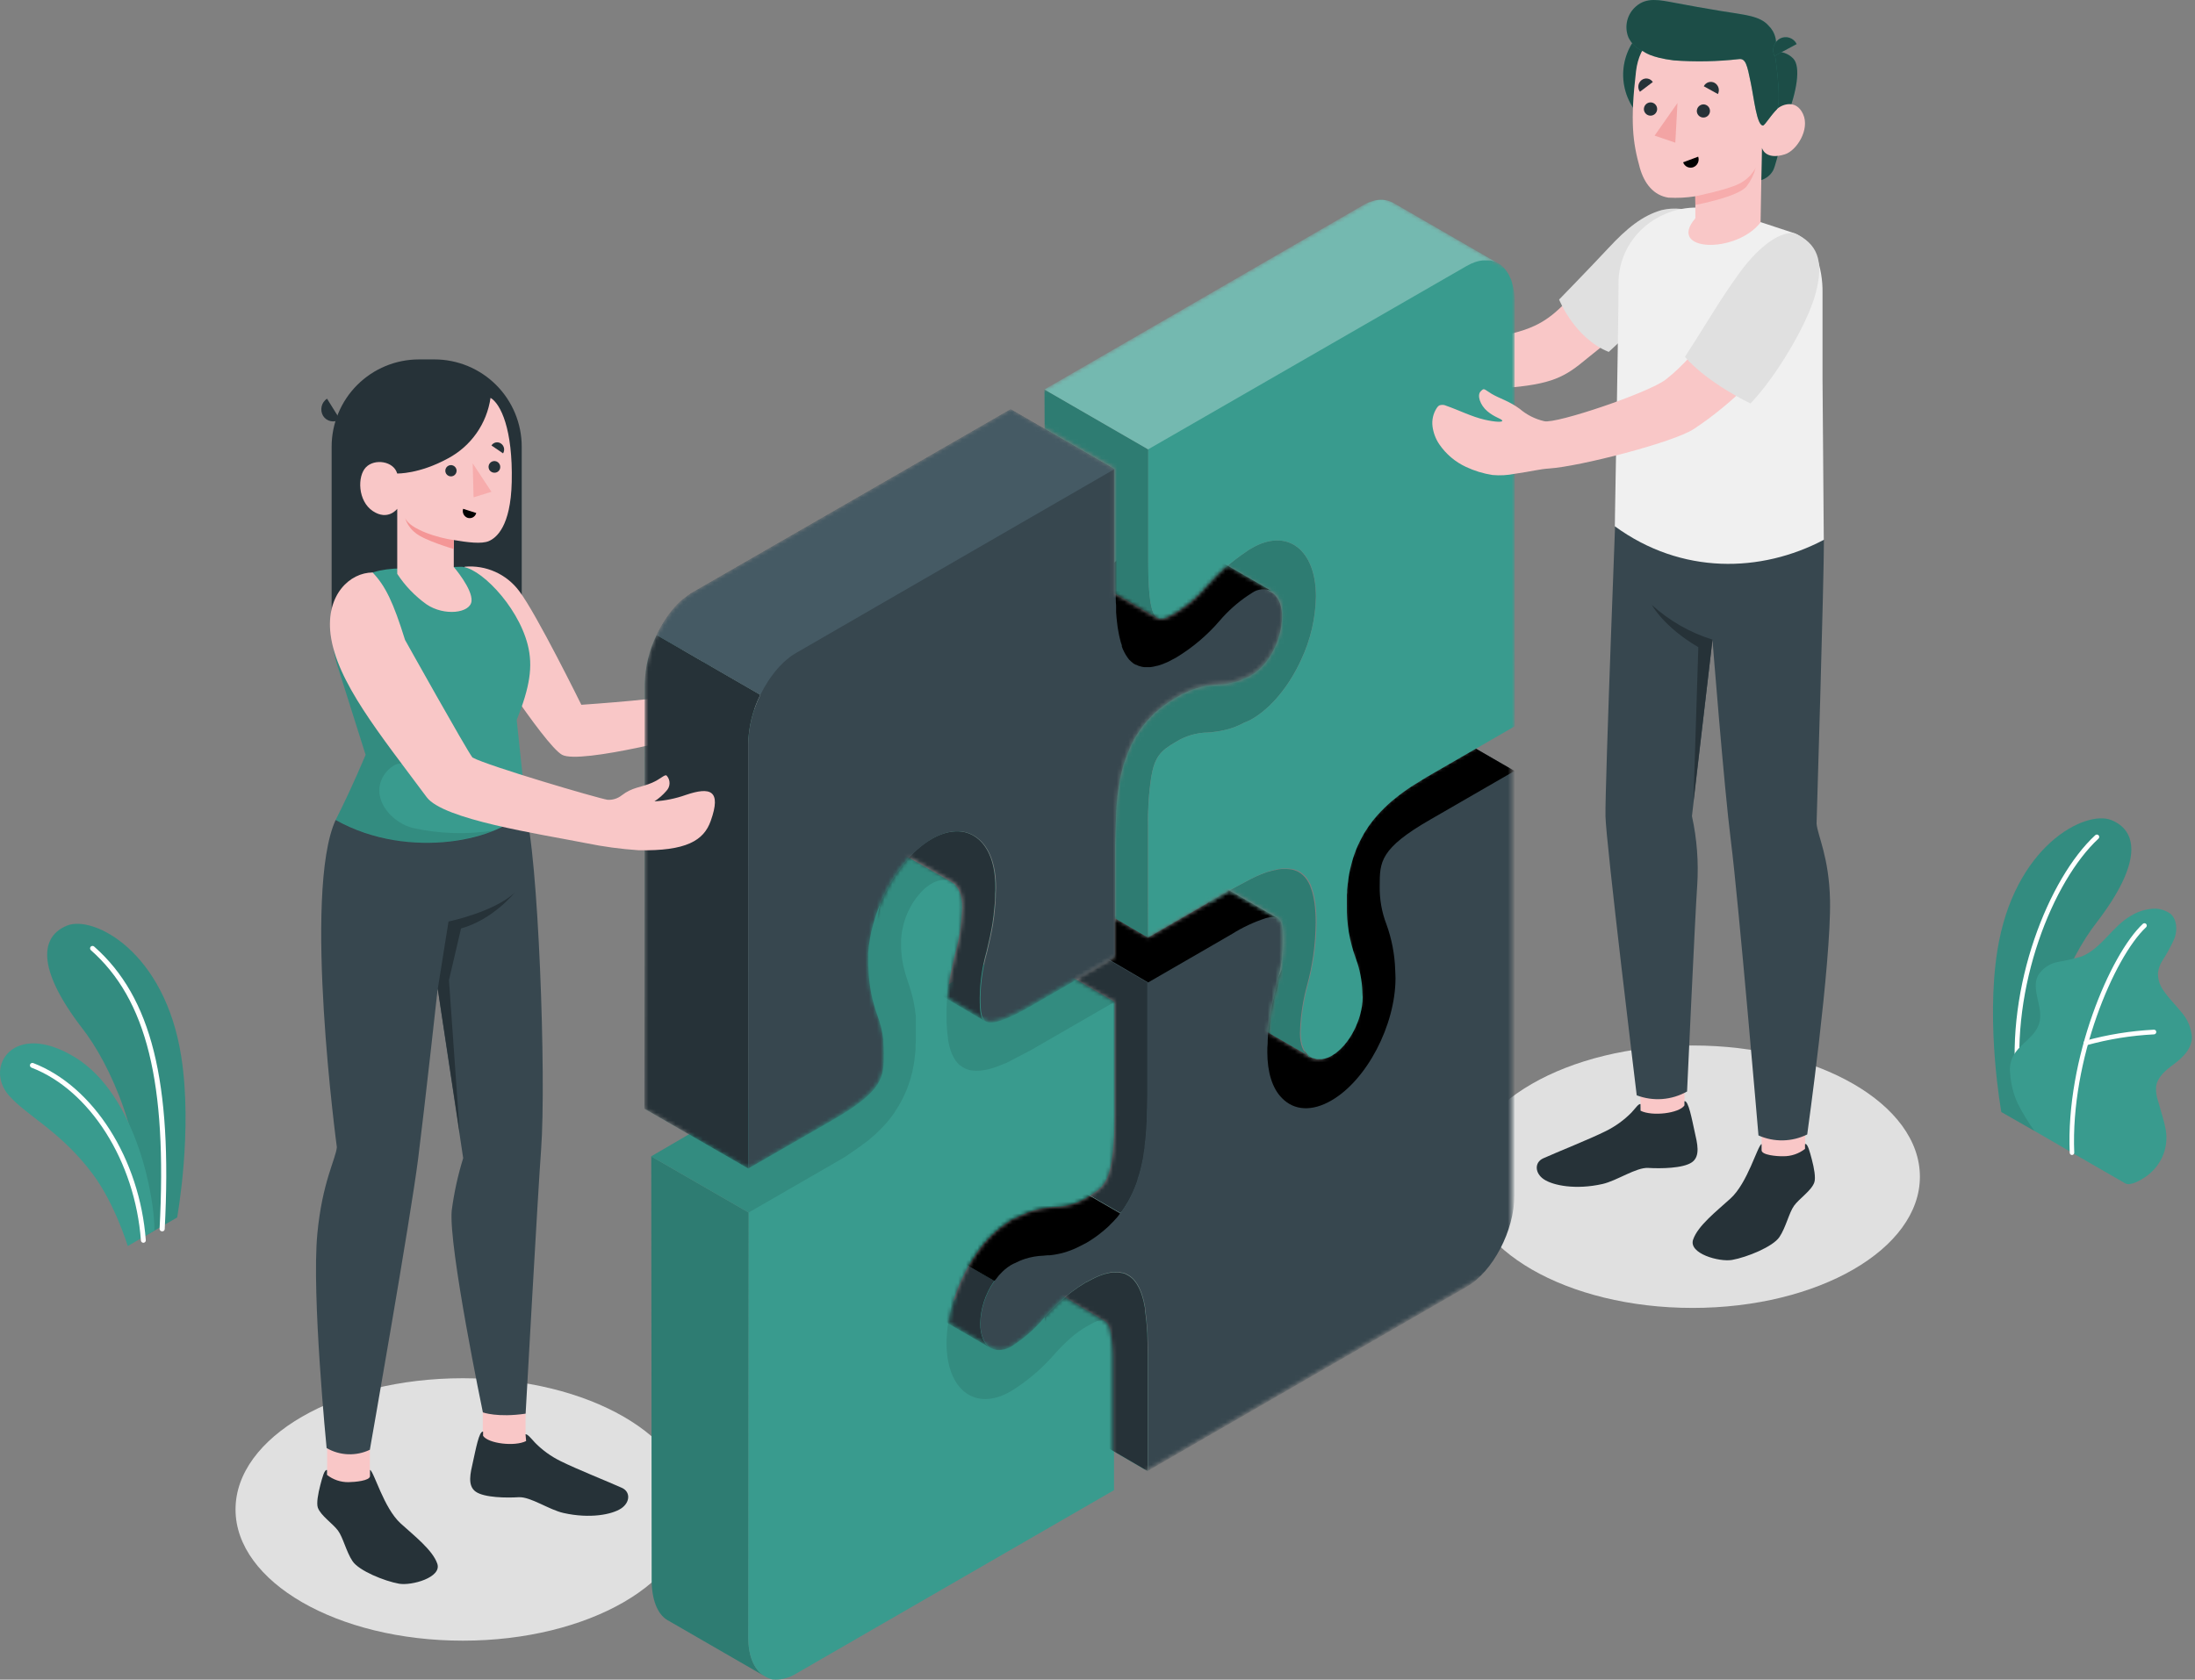 <svg width="567" height="434" viewBox="0 0 567 434" fill="none" xmlns="http://www.w3.org/2000/svg">
<rect x="0" y="0" width="567" height="434" fill="#808080" stroke="none"/>
<path d="M437.216 337.953C469.647 337.953 495.938 322.772 495.938 304.047C495.938 285.321 469.647 270.141 437.216 270.141C404.785 270.141 378.495 285.321 378.495 304.047C378.495 322.772 404.785 337.953 437.216 337.953Z" fill="#E0E0E0"/>
<path d="M119.562 423.932C151.993 423.932 178.283 408.752 178.283 390.026C178.283 371.301 151.993 356.121 119.562 356.121C87.131 356.121 60.841 371.301 60.841 390.026C60.841 408.752 87.131 423.932 119.562 423.932Z" fill="#E0E0E0"/>
<path d="M525.46 292.187L516.974 287.34C516.974 287.34 512.908 264.917 515.942 245.653C520.223 218.559 538.668 209.204 545.378 211.899C552.089 214.593 553.65 222.626 541.601 238.338C534.412 247.517 525.284 267.032 525.46 292.187Z" fill="#399B8E"/>
<g opacity="0.1">
<path d="M525.46 292.187L516.974 287.34C516.974 287.34 512.908 264.917 515.942 245.653C520.223 218.559 538.668 209.204 545.378 211.899C552.089 214.593 553.65 222.626 541.601 238.338C534.412 247.517 525.284 267.032 525.46 292.187Z" fill="black"/>
</g>
<path d="M521.418 281.159H521.506C521.586 281.151 521.663 281.127 521.734 281.09C521.804 281.052 521.866 281 521.916 280.938C521.967 280.876 522.004 280.805 522.027 280.728C522.049 280.651 522.057 280.571 522.048 280.491C519.278 255.034 530.282 227.612 542.066 216.696C542.185 216.586 542.255 216.433 542.261 216.272C542.267 216.11 542.208 215.952 542.098 215.834C541.988 215.715 541.835 215.645 541.673 215.64C541.511 215.634 541.354 215.692 541.236 215.802C529.25 226.869 518.032 254.832 520.839 280.63C520.859 280.772 520.928 280.902 521.034 280.998C521.14 281.095 521.275 281.151 521.418 281.159Z" fill="white"/>
<path d="M548.991 305.772C550.325 306.54 553.082 304.866 554.14 304.148C555.955 302.918 557.421 301.239 558.396 299.276C559.488 297.043 559.862 294.527 559.466 292.074C559.244 290.797 558.941 289.535 558.559 288.297C558.194 287.038 557.842 285.779 557.489 284.583C557.052 283.374 556.867 282.088 556.948 280.806C557.262 278.287 559.466 276.487 561.568 274.951C563.835 273.251 566.202 271.01 566.189 267.951C566.018 265.577 565.071 263.325 563.495 261.542C562.034 259.692 560.297 258.055 558.975 256.103C557.928 254.742 557.385 253.06 557.439 251.344C557.574 250.297 557.926 249.29 558.471 248.385C559.712 246.491 560.799 244.499 561.719 242.43C562.462 240.29 562.362 237.621 560.687 236.135C559.938 235.586 559.086 235.192 558.182 234.975C557.279 234.759 556.341 234.725 555.424 234.876C553.687 235.087 552.017 235.671 550.527 236.588C545.667 239.295 542.897 245.049 537.747 247.126C535.72 247.723 533.661 248.203 531.578 248.562C530.52 248.754 529.515 249.167 528.627 249.775C527.74 250.382 526.991 251.17 526.429 252.087C524.54 255.864 528.053 260.523 526.718 264.526C525.535 268.077 522.085 269.436 520.159 272.634C519.367 274.046 519.049 275.675 519.252 277.28C519.417 279.996 520.078 282.659 521.204 285.137C522.467 287.598 523.91 289.963 525.522 292.212C525.535 292.263 548.777 305.659 548.991 305.772Z" fill="#399B8E"/>
<path d="M535.217 298.445C535.297 298.443 535.377 298.425 535.45 298.393C535.524 298.36 535.59 298.313 535.645 298.254C535.7 298.196 535.743 298.127 535.771 298.051C535.799 297.976 535.812 297.896 535.808 297.815C534.814 273.805 546.12 247.303 554.354 239.598C554.412 239.543 554.458 239.478 554.491 239.405C554.524 239.332 554.542 239.254 554.544 239.175C554.546 239.095 554.533 239.016 554.505 238.942C554.476 238.867 554.434 238.799 554.379 238.741C554.325 238.684 554.259 238.637 554.187 238.604C554.114 238.572 554.036 238.554 553.956 238.552C553.877 238.549 553.798 238.563 553.723 238.591C553.649 238.619 553.581 238.662 553.523 238.716C545.125 246.573 533.593 273.516 534.638 297.891C534.65 298.038 534.715 298.175 534.822 298.278C534.929 298.38 535.069 298.439 535.217 298.445Z" fill="white"/>
<path d="M538.819 270.079H538.995C544.683 268.506 550.526 267.564 556.42 267.271C556.579 267.261 556.728 267.19 556.836 267.073C556.944 266.955 557.003 266.801 556.999 266.641C556.999 266.561 556.983 266.481 556.951 266.408C556.918 266.334 556.871 266.267 556.812 266.213C556.753 266.158 556.683 266.117 556.607 266.091C556.53 266.065 556.45 266.055 556.369 266.062C550.374 266.364 544.429 267.323 538.642 268.92C538.566 268.943 538.495 268.981 538.434 269.032C538.372 269.082 538.321 269.144 538.284 269.214C538.247 269.285 538.223 269.361 538.216 269.441C538.208 269.52 538.216 269.6 538.239 269.676C538.28 269.796 538.358 269.9 538.462 269.973C538.567 270.045 538.692 270.082 538.819 270.079Z" fill="white"/>
<path d="M37.322 319.458L45.757 314.586C45.757 314.586 49.849 292.162 46.802 272.899C42.534 245.805 24.14 236.463 17.378 239.145C10.617 241.826 9.107 249.871 21.156 265.584C28.345 274.763 37.548 294.315 37.322 319.458Z" fill="#399B8E"/>
<g opacity="0.1">
<path d="M37.322 319.458L45.757 314.586C45.757 314.586 49.849 292.162 46.802 272.899C42.534 245.805 24.14 236.463 17.378 239.145C10.617 241.826 9.107 249.871 21.156 265.584C28.345 274.763 37.548 294.315 37.322 319.458Z" fill="black"/>
</g>
<path d="M41.815 318.161C41.65 318.152 41.496 318.078 41.385 317.955C41.275 317.833 41.216 317.672 41.223 317.507C43.212 279.736 37.899 258.244 23.446 245.49C23.33 245.37 23.265 245.21 23.265 245.043C23.265 244.876 23.33 244.716 23.446 244.596C23.566 244.48 23.726 244.415 23.893 244.415C24.06 244.415 24.22 244.48 24.34 244.596C39.108 257.627 44.56 279.471 42.545 317.62C42.535 317.704 42.507 317.785 42.464 317.859C42.421 317.932 42.364 317.996 42.296 318.046C42.227 318.097 42.15 318.133 42.067 318.153C41.984 318.173 41.899 318.176 41.815 318.161Z" fill="white"/>
<path d="M39.877 317.972C40.053 309.864 35.332 283.009 19.443 273.239C3.554 263.469 -4.164 275.644 2.27 283.021C6.991 288.423 15.779 292.326 24.051 303.493C29.729 311.173 33.002 321.963 33.002 321.963L39.877 317.972Z" fill="#399B8E"/>
<path d="M37.031 321.12C36.871 321.12 36.716 321.059 36.599 320.949C36.482 320.839 36.411 320.688 36.402 320.528C34.878 300.056 23.258 281.687 8.137 275.87C8.059 275.84 7.988 275.795 7.927 275.738C7.867 275.681 7.818 275.612 7.784 275.536C7.751 275.46 7.732 275.378 7.73 275.295C7.727 275.212 7.742 275.129 7.771 275.052C7.801 274.974 7.846 274.903 7.903 274.842C7.96 274.782 8.029 274.733 8.105 274.7C8.181 274.666 8.263 274.647 8.346 274.645C8.429 274.643 8.512 274.657 8.59 274.686C24.189 280.692 36.1 299.502 37.661 320.44C37.668 320.523 37.658 320.608 37.632 320.687C37.605 320.767 37.563 320.841 37.508 320.904C37.453 320.968 37.386 321.019 37.31 321.056C37.235 321.093 37.153 321.115 37.069 321.12H37.031Z" fill="white"/>
<path d="M357.179 79.159C359.092 80.733 361.283 81.551 363.801 83.993C365.393 85.805 367.403 87.201 369.656 88.06C372.564 89.219 375.296 88.879 383.367 87.582C393.225 86.008 397.468 84.346 401.723 80.72C406.696 76.477 417.826 63.673 423.202 58.649C428.893 53.336 436.712 55.388 436.712 55.388C434.292 63.263 430.692 70.726 426.035 77.522C421.729 83.654 413.684 89.533 410.045 92.555C404.216 97.402 401.119 99.316 388.327 100.285C378.67 101.016 377.386 101.242 369.442 101.016C366.584 100.928 364.808 100.902 360.125 100.512C358.091 100.379 356.078 100.029 354.119 99.467C351.904 98.957 349.78 98.108 347.824 96.949C345.271 95.291 343.21 92.978 341.856 90.251C341.117 88.752 340.737 87.1 340.748 85.429C340.768 83.744 341.384 82.121 342.486 80.846C342.702 80.586 342.979 80.382 343.292 80.254C343.902 80.15 344.529 80.285 345.042 80.632C348.063 82.18 351.11 84.321 354.283 85.542C356.952 86.562 358.992 86.927 358.79 86.386C358.589 85.844 356.977 85.353 355.315 83.477C353.653 81.601 353.238 78.995 354.308 78.177C355.378 77.358 355.315 77.573 357.179 79.159Z" fill="#F9C7C7"/>
<path d="M439.003 55.351C435.96 53.888 432.508 53.511 429.221 54.281C424.247 55.716 420.256 58.964 415.51 64.063C410.763 69.162 402.743 77.396 402.743 77.396C402.743 77.396 406.697 87.38 415.56 90.931L434.143 73.745L439.003 55.351Z" fill="#E0E0E0"/>
<path d="M466.313 283.487H455.045V302.775H466.313V283.487Z" fill="#F9C7C7"/>
<path d="M435.127 288.347L423.871 288.738L423.305 268.329L435.127 267.938V288.347Z" fill="#F9C7C7"/>
<path d="M471.148 139.492C471.148 150.244 469.247 212.818 469.247 212.818C469.499 215.915 472.483 221.417 472.722 232.572C473.049 248.738 466.83 293.132 466.83 293.132C464.878 294.096 462.739 294.618 460.563 294.662C458.387 294.705 456.228 294.269 454.239 293.384C454.239 293.384 449.128 233.202 447.101 217.2C445.338 203.224 442.354 165.277 442.354 165.277L437.054 210.879C438.345 216.754 438.803 222.781 438.413 228.783C437.884 236.186 435.794 282.027 435.794 282.027C433.832 283.137 431.65 283.802 429.402 283.974C427.155 284.145 424.897 283.82 422.789 283.022C422.789 283.022 414.844 217.665 414.718 210.879C414.567 203.136 417.652 124.082 417.652 124.082L471.148 139.492Z" fill="#37474F"/>
<path d="M463.707 60.349C466.188 61.449 468.137 63.479 469.134 66.002C470.29 69.114 470.849 72.416 470.783 75.735V97.806L471.11 139.492C454.932 148.016 434.384 148.582 417.123 135.979C417.123 135.979 418.092 82.332 418.092 73.557C418.092 73.166 418.092 72.763 418.092 72.298C418.722 59.707 431.061 51.158 443.273 54.281L453.522 56.975L463.77 60.349H463.707Z" fill="#F0F0F0"/>
<path d="M438.333 34.391C446.657 32.426 451.812 24.086 449.848 15.762C447.883 7.438 439.542 2.282 431.218 4.247C422.894 6.212 417.739 14.552 419.704 22.876C421.668 31.2 430.009 36.355 438.333 34.391Z" fill="#399B8E"/>
<path opacity="0.5" d="M438.333 34.391C446.657 32.426 451.812 24.086 449.848 15.762C447.883 7.438 439.542 2.282 431.218 4.247C422.894 6.212 417.739 14.552 419.704 22.876C421.668 31.2 430.009 36.355 438.333 34.391Z" fill="black"/>
<path d="M461.543 30.296C461.543 30.296 459.025 42.093 458.03 44.02C457.364 45.225 456.259 46.127 454.945 46.538L455.122 38.241L461.543 30.296Z" fill="#399B8E"/>
<path opacity="0.5" d="M461.543 30.296C461.543 30.296 459.025 42.093 458.03 44.02C457.364 45.225 456.259 46.127 454.945 46.538L455.122 38.241L461.543 30.296Z" fill="black"/>
<path d="M458.393 13.413C459.271 13.31 460.161 13.41 460.995 13.704C461.829 13.999 462.584 14.481 463.203 15.112C465.267 17.215 464.109 23.825 461.541 30.296L456.819 30.85L458.393 13.413Z" fill="#399B8E"/>
<path opacity="0.5" d="M458.393 13.413C459.271 13.31 460.161 13.41 460.995 13.704C461.829 13.999 462.584 14.481 463.203 15.112C465.267 17.215 464.109 23.825 461.541 30.296L456.819 30.85L458.393 13.413Z" fill="black"/>
<path d="M455.398 30.85C456.342 31.417 457.702 29.591 458.86 28.332C460.018 27.073 463.896 25.436 465.747 29.453C467.598 33.469 464.072 38.933 461.063 39.877C455.889 41.502 455.121 38.178 455.121 38.178L454.781 57.466C448.347 65.713 430.494 65.02 437.935 56.396V50.718C435.629 51.083 433.291 51.201 430.96 51.07C427.183 50.478 424.753 47.482 423.594 43.365C421.744 36.742 421.076 31.404 422.612 18.386C424.337 4.121 440.931 3.97 449.896 9.573C458.86 15.175 455.398 30.85 455.398 30.85Z" fill="#F9C7C7"/>
<path d="M455.397 32.437C455.875 32.437 457.688 29.44 458.859 28.37C460.496 26.884 458.393 13.412 458.393 13.412C458.823 12.247 458.904 10.982 458.624 9.772C458.344 8.562 457.717 7.459 456.819 6.601C454.578 4.083 450.839 3.869 444.443 2.824C441.094 2.295 436.008 1.364 432.659 0.734C428.668 -0.009 425.356 -0.789 422.586 1.666C421.477 2.621 420.693 3.898 420.341 5.319C419.989 6.74 420.087 8.235 420.622 9.598C421.411 11.295 422.822 12.625 424.563 13.312C424.563 13.312 426.301 14.86 432.369 15.603C437.966 16.018 443.589 15.908 449.165 15.276C450.927 15.037 451.305 16.749 452.249 21.395C453.105 25.487 453.798 32.411 455.397 32.437Z" fill="#399B8E"/>
<path opacity="0.5" d="M455.397 32.437C455.875 32.437 457.688 29.44 458.859 28.37C460.496 26.884 458.393 13.412 458.393 13.412C458.823 12.247 458.904 10.982 458.624 9.772C458.344 8.562 457.717 7.459 456.819 6.601C454.578 4.083 450.839 3.869 444.443 2.824C441.094 2.295 436.008 1.364 432.659 0.734C428.668 -0.009 425.356 -0.789 422.586 1.666C421.477 2.621 420.693 3.898 420.341 5.319C419.989 6.74 420.087 8.235 420.622 9.598C421.411 11.295 422.822 12.625 424.563 13.312C424.563 13.312 426.301 14.86 432.369 15.603C437.966 16.018 443.589 15.908 449.165 15.276C450.927 15.037 451.305 16.749 452.249 21.395C453.105 25.487 453.798 32.411 455.397 32.437Z" fill="black"/>
<path d="M458.38 14.457L464.109 11.385C463.925 11.005 463.668 10.666 463.351 10.387C463.034 10.108 462.665 9.896 462.265 9.762C461.865 9.628 461.442 9.576 461.021 9.608C460.601 9.641 460.191 9.757 459.816 9.95C459.042 10.373 458.462 11.077 458.195 11.916C457.927 12.756 457.994 13.666 458.38 14.457Z" fill="#399B8E"/>
<path opacity="0.5" d="M458.38 14.457L464.109 11.385C463.925 11.005 463.668 10.666 463.351 10.387C463.034 10.108 462.665 9.896 462.265 9.762C461.865 9.628 461.442 9.576 461.021 9.608C460.601 9.641 460.191 9.757 459.816 9.95C459.042 10.373 458.462 11.077 458.195 11.916C457.927 12.756 457.994 13.666 458.38 14.457Z" fill="black"/>
<path d="M437.897 50.718C437.897 50.718 446.396 49.005 449.367 47.419C451.135 46.513 452.584 45.09 453.522 43.34C453.075 45.075 452.283 46.702 451.193 48.124C449.015 50.907 437.948 52.946 437.948 52.946L437.897 50.718Z" fill="#F7ACAC"/>
<path d="M438.313 28.722C438.322 29.056 438.43 29.38 438.623 29.652C438.816 29.925 439.085 30.135 439.396 30.256C439.707 30.377 440.047 30.404 440.374 30.332C440.7 30.261 440.998 30.096 441.231 29.856C441.463 29.616 441.62 29.314 441.682 28.985C441.744 28.657 441.707 28.318 441.577 28.01C441.447 27.703 441.229 27.44 440.951 27.256C440.673 27.071 440.346 26.972 440.012 26.972C439.556 26.982 439.122 27.171 438.804 27.499C438.486 27.826 438.309 28.266 438.313 28.722Z" fill="#263238"/>
<path d="M440.113 22.289L443.764 24.303C444.02 23.803 444.074 23.223 443.915 22.684C443.756 22.145 443.395 21.688 442.908 21.407C442.668 21.275 442.404 21.194 442.131 21.167C441.859 21.14 441.584 21.168 441.322 21.251C441.061 21.333 440.819 21.467 440.612 21.646C440.404 21.824 440.234 22.043 440.113 22.289Z" fill="#263238"/>
<path d="M438.666 40.482L434.775 41.942C434.863 42.201 435.001 42.44 435.183 42.644C435.364 42.848 435.584 43.014 435.831 43.131C436.078 43.249 436.345 43.316 436.618 43.328C436.891 43.34 437.163 43.297 437.419 43.201C437.937 42.995 438.356 42.598 438.588 42.092C438.82 41.585 438.848 41.008 438.666 40.482Z" fill="black"/>
<path d="M423.62 23.712L426.944 21.193C426.795 20.962 426.6 20.765 426.371 20.613C426.143 20.46 425.885 20.357 425.614 20.308C425.344 20.26 425.066 20.267 424.799 20.331C424.532 20.395 424.28 20.512 424.061 20.677C423.605 21.025 423.303 21.537 423.221 22.104C423.139 22.672 423.282 23.249 423.62 23.712Z" fill="#263238"/>
<path d="M424.64 28.231C424.652 28.567 424.763 28.892 424.959 29.165C425.154 29.438 425.426 29.648 425.74 29.768C426.053 29.888 426.395 29.913 426.723 29.84C427.051 29.767 427.35 29.599 427.584 29.357C427.817 29.115 427.974 28.81 428.035 28.48C428.096 28.15 428.059 27.809 427.927 27.499C427.796 27.19 427.577 26.926 427.297 26.741C427.017 26.555 426.688 26.456 426.352 26.456C426.123 26.459 425.897 26.508 425.686 26.599C425.476 26.69 425.286 26.822 425.127 26.987C424.967 27.152 424.842 27.347 424.759 27.561C424.675 27.774 424.635 28.002 424.64 28.231Z" fill="#263238"/>
<path d="M433.314 26.62L432.76 36.868L427.409 35.043L433.314 26.62Z" fill="#F3A4A4"/>
<path d="M455.045 297.211V295.599C453.963 296.078 451.457 305.672 446.988 309.701C443.437 312.949 438.59 316.688 437.356 320.302C436.122 323.915 444.104 326.131 447.428 325.552C451.281 324.859 457.966 322.152 459.653 319.634C461.34 317.116 462.108 313.402 463.43 311.551C464.752 309.701 467.938 307.648 468.668 305.508C469.071 304.337 468.593 301.731 468.026 299.603C467.459 297.475 466.943 295.423 466.263 295.599C466.263 295.851 466.263 296.858 466.263 296.858C464.656 298.118 462.665 298.789 460.623 298.76C459.024 298.797 455.033 298.47 455.045 297.211Z" fill="#263238"/>
<path d="M423.758 285.263C423.166 285.263 422.687 286.106 421.403 287.504C419.477 289.452 417.238 291.065 414.781 292.275C410.563 294.378 402.354 297.626 398.64 299.301C396.323 300.346 396.437 303.153 398.829 304.74C401.221 306.326 407.013 307.485 413.937 305.936C417.714 305.08 422.65 301.592 425.772 301.781C428.894 301.97 434.724 301.92 437.028 300.333C439.332 298.747 438.413 295.36 437.758 292.439C437.053 289.266 436.159 284.306 435.114 284.532V285.628C433.754 287.68 426.767 288.511 423.783 287L423.758 285.263Z" fill="#263238"/>
<path d="M442.367 165.277C436.543 163.464 431.188 160.396 426.68 156.287C426.68 156.287 429.701 161.953 438.703 167.228L437.444 207.051L442.367 165.277Z" fill="#263238"/>
<path d="M108.204 92.87H112.22C118.2 92.87 123.936 95.246 128.165 99.475C132.394 103.703 134.769 109.439 134.769 115.419V163.263H85.667V115.419C85.667 109.439 88.043 103.703 92.272 99.475C96.5 95.246 102.236 92.87 108.216 92.87H108.204Z" fill="#263238"/>
<path d="M106.592 398.475L103.432 395.667C100.373 392.872 98.043 388.113 96.696 384.915C95.936 383.07 95.543 381.094 95.538 379.098V372.803H84.509V383.039V383.278C85.038 385.57 90.112 391.676 92.982 395.655C94.921 398.324 98.585 401.711 102.966 402.302C107.159 402.932 109.287 401.622 106.592 398.475Z" fill="#F9C7C7"/>
<path d="M138.484 381.679C138.793 381.5 139.063 381.261 139.277 380.974C140.133 379.791 139.453 379.149 138.824 378.205C138.068 376.894 137.435 375.516 136.935 374.088C136.419 372.828 135.752 370.587 135.752 370.587C135.752 370.587 135.752 368.938 135.752 368.271V361.976H124.71V372.489C125.277 375.007 127.518 377.311 128.978 379.262C130.111 380.773 133.032 381.541 134.795 381.919C135.567 382.117 136.369 382.172 137.162 382.082C137.624 382.035 138.073 381.898 138.484 381.679Z" fill="#F9C7C7"/>
<path d="M86.699 211.874C78.138 230.571 87.014 296.418 87.014 296.418C86.75 299.452 83.237 305.42 81.978 318.766C80.454 334.541 84.37 374.163 84.37 374.163C86.055 375.139 87.953 375.69 89.899 375.766C91.845 375.843 93.781 375.444 95.538 374.604C95.538 374.604 106.051 314.951 108.027 299.263C109.752 285.578 113.063 255.487 113.063 255.487L119.648 299.251C118.28 303.666 117.29 308.19 116.689 312.773C115.796 321.989 124.735 364.947 124.735 364.947C124.735 364.947 128.512 366.345 135.776 365.274C135.776 365.274 138.937 308.278 139.767 297.161C141.165 278.502 139.037 220.209 135.613 209.167L86.699 211.874Z" fill="#37474F"/>
<path d="M113.089 255.474L115.859 238.112C115.859 238.112 127.618 235.669 132.944 230.658C132.944 230.658 127.354 237.621 119.094 239.899L115.972 253.258L118.767 292.917L113.089 255.474Z" fill="#263238"/>
<path d="M95.576 381.389V379.791C96.634 380.256 99.102 389.649 103.496 393.64C106.983 396.825 111.755 400.502 112.964 404.052C114.172 407.603 106.329 409.781 103.068 409.214C99.291 408.534 92.718 405.865 91.069 403.397C89.42 400.93 88.639 397.278 87.292 395.465C85.945 393.652 82.86 391.638 82.105 389.573C81.702 388.427 82.18 385.897 82.734 383.769C83.288 381.641 83.805 379.665 84.472 379.841V381.1C86.048 382.335 87.997 382.997 89.999 382.976C91.661 382.951 95.589 382.623 95.576 381.389Z" fill="#263238"/>
<path d="M135.752 370.587C136.318 370.587 137.011 371.468 138.27 372.841C140.163 374.754 142.363 376.337 144.779 377.524C148.921 379.602 156.979 382.787 160.63 384.437C162.909 385.456 162.796 388.214 160.441 389.775C158.087 391.336 152.409 392.469 145.585 390.946C141.808 390.115 137.023 386.678 133.951 386.866C130.879 387.055 125.138 387.005 122.897 385.444C120.656 383.883 121.537 380.559 122.179 377.701C122.884 374.578 123.753 369.706 124.785 369.92V371.003C126.12 373.017 132.982 373.835 135.903 372.35L135.752 370.587Z" fill="#263238"/>
<path d="M120.064 146.429C122.749 146.193 125.449 146.648 127.908 147.75C130.368 148.852 132.504 150.564 134.115 152.725C138.534 158.491 150.168 182.11 150.168 182.11C150.168 182.11 175.714 180.398 176.935 178.925C178.156 177.452 177.476 174.455 177.136 172.806C176.796 171.157 176.242 167.506 175.877 166.511C175.235 164.71 177.892 165.252 179.453 166.876C181.014 168.5 181.707 171.824 182.487 172.391C183.268 172.957 189.198 166.095 192.068 162.835C194.939 159.574 196.299 157.244 198.225 158.604C199.623 159.586 198.729 161.538 196.664 164.358C195.699 165.562 194.808 166.824 193.995 168.135C193.755 168.651 194.511 169.054 194.813 169.319C195.38 169.822 196.362 170.641 196.437 171.421C196.425 171.842 196.45 172.264 196.513 172.68C196.777 173.624 197.948 174.065 198.275 174.984C198.515 175.651 198.275 176.394 198.376 177.087C198.464 177.527 198.716 177.93 198.792 178.346C198.822 178.791 198.755 179.238 198.596 179.655C198.438 180.072 198.191 180.45 197.872 180.763C195.845 183.168 193.088 184.087 190.432 185.56C188.228 186.819 185.962 187.31 183.419 188.443C180.876 189.576 149.828 197.609 145.182 195.028C140.536 192.447 122.721 164.471 122.721 164.471C115.771 152.951 120.064 146.429 120.064 146.429Z" fill="#F9C7C7"/>
<path d="M101.795 146.933C90.829 147.689 90.061 152.989 87.316 158.781C85.213 163.2 85.906 168.463 87.505 173.071L94.442 195.041C94.442 195.041 90.854 203.703 86.699 211.874C105.887 222.588 129.846 216.91 135.612 209.142C135.864 207.48 134.353 194.525 133.472 186.051C136.846 177.578 137.74 172.202 136.317 166.599C133.661 156.2 123.387 146.064 118.842 146.455L101.795 146.933Z" fill="#399B8E"/>
<path d="M84.471 103.005L87.795 108.343C87.455 108.579 87.072 108.743 86.667 108.826C86.263 108.909 85.846 108.91 85.441 108.827C85.036 108.745 84.652 108.581 84.312 108.347C83.973 108.112 83.684 107.811 83.463 107.462C83.03 106.731 82.892 105.862 83.08 105.033C83.267 104.204 83.765 103.478 84.471 103.005Z" fill="#263238"/>
<path d="M126.711 102.804C129.305 104.327 132.502 110.849 132.188 124.535C131.923 136.118 128.159 138.988 126.283 139.807C124.407 140.625 120.756 140.134 117.218 139.542V146.505C117.218 146.505 122.103 152.183 121.801 155.318C121.499 158.453 114.738 159.259 110.167 156.149C107.184 154.016 104.622 151.348 102.613 148.28V131.472C102.613 131.472 100.233 134.657 96.318 132.064C92.402 129.47 92.264 123.049 94.53 120.732C96.796 118.416 101.694 119.159 102.6 122.344C102.6 122.344 108.241 122.545 115.757 118.428C118.681 116.866 121.196 114.637 123.099 111.923C125.001 109.209 126.239 106.085 126.711 102.804Z" fill="#F9C7C7"/>
<path d="M117.949 121.613C117.954 121.9 117.874 122.182 117.719 122.423C117.565 122.665 117.343 122.855 117.081 122.972C116.819 123.088 116.529 123.124 116.246 123.077C115.963 123.029 115.701 122.899 115.492 122.704C115.282 122.508 115.135 122.255 115.068 121.976C115.002 121.698 115.019 121.405 115.117 121.136C115.215 120.867 115.39 120.632 115.621 120.462C115.851 120.292 116.127 120.193 116.413 120.178C116.608 120.171 116.803 120.203 116.986 120.272C117.168 120.34 117.336 120.444 117.479 120.577C117.621 120.711 117.736 120.871 117.817 121.049C117.898 121.226 117.943 121.418 117.949 121.613Z" fill="#263238"/>
<path d="M119.635 131.472L123.021 132.555C122.965 132.785 122.862 133.002 122.719 133.192C122.576 133.381 122.396 133.54 122.19 133.657C121.984 133.775 121.756 133.85 121.52 133.877C121.284 133.904 121.045 133.882 120.818 133.814C120.352 133.659 119.966 133.325 119.744 132.887C119.523 132.448 119.483 131.94 119.635 131.472Z" fill="black"/>
<path d="M129.947 117.144L126.95 115.105C127.074 114.905 127.237 114.733 127.429 114.599C127.622 114.465 127.84 114.371 128.069 114.324C128.299 114.277 128.536 114.277 128.766 114.325C128.996 114.373 129.213 114.466 129.405 114.601C129.807 114.873 130.087 115.29 130.188 115.764C130.289 116.238 130.203 116.733 129.947 117.144Z" fill="#263238"/>
<path d="M129.216 120.569C129.232 120.763 129.208 120.958 129.147 121.142C129.086 121.327 128.989 121.498 128.861 121.644C128.733 121.791 128.578 121.91 128.403 121.996C128.228 122.081 128.038 122.131 127.844 122.142C127.544 122.17 127.242 122.107 126.978 121.961C126.713 121.815 126.499 121.594 126.362 121.325C126.224 121.056 126.171 120.753 126.208 120.453C126.244 120.154 126.37 119.872 126.568 119.645C126.767 119.417 127.029 119.255 127.32 119.177C127.612 119.1 127.92 119.112 128.205 119.211C128.49 119.311 128.738 119.493 128.919 119.735C129.099 119.977 129.203 120.267 129.216 120.569Z" fill="#263238"/>
<path d="M122.104 119.725L122.33 128.501L126.951 127.078L122.104 119.725Z" fill="#F7ACAC"/>
<path d="M117.219 139.543C113.442 139.052 105.888 136.848 104.629 133.814C105.101 135.352 106.038 136.707 107.311 137.692C109.602 139.656 117.219 141.859 117.219 141.859V139.543Z" fill="#F49696"/>
<path opacity="0.1" d="M106.705 213.951C101.48 212.692 96.18 207.001 98.572 201.424C99.254 199.858 100.424 198.555 101.908 197.709C102.455 197.398 103.087 197.267 103.713 197.335C104.339 197.402 104.928 197.666 105.396 198.087C102.878 196.438 98.559 188.418 97.98 185.497L95.021 175.626C94.746 173.368 94.948 171.078 95.613 168.903L87.895 159.989L86.472 160.971C85.213 164.836 86.17 169.205 87.505 173.07L94.442 195.04C94.442 195.04 90.854 203.702 86.699 211.873C92.942 215.226 99.832 217.202 106.904 217.666C113.975 218.131 121.064 217.075 127.693 214.568C120.721 215.687 113.6 215.477 106.705 213.951Z" fill="black"/>
<path d="M197.332 432.998L172.378 418.594C169.784 417.058 168.336 413.206 168.336 408.245L168.235 298.797L193.416 313.314L193.315 423.114C193.277 427.949 194.839 431.399 197.332 432.998Z" fill="#399B8E"/>
<path opacity="0.2" d="M197.332 432.998L172.378 418.594C169.784 417.058 168.336 413.206 168.336 408.245L168.235 298.797L193.416 313.314L193.315 423.114C193.277 427.949 194.839 431.399 197.332 432.998Z" fill="black"/>
<path d="M197.508 433.098L197.331 432.997C194.813 431.398 193.277 427.961 193.277 423.114L193.378 313.314L168.197 298.797L189.941 286.119L190.142 286.005L193.227 284.217L196.702 281.8L196.84 281.712L196.979 281.611C197.168 281.485 197.319 281.347 197.482 281.221L197.684 281.082L198.288 280.629L198.867 280.176C199.027 280.025 199.19 279.886 199.358 279.76L199.547 279.609L199.723 279.458C200.051 279.206 200.366 278.929 200.668 278.665L201.146 278.224L201.322 278.036C201.914 277.494 202.506 276.902 203.047 276.311L203.249 276.122C203.475 275.878 203.689 275.639 203.891 275.404C203.998 275.291 204.095 275.169 204.18 275.039C204.282 274.943 204.375 274.838 204.457 274.724V274.636L204.533 274.523L204.671 274.372L205.339 273.528C205.515 273.276 205.704 273.012 205.867 272.748L206.006 272.584V272.508C206.245 272.168 206.459 271.829 206.673 271.489C206.887 271.149 207.038 270.897 207.215 270.595L207.278 270.481C207.416 270.204 207.567 269.953 207.706 269.676L207.92 269.285C208.096 268.945 208.26 268.605 208.411 268.253L208.688 267.611C208.798 267.401 208.891 267.182 208.965 266.956C209.057 266.779 209.133 266.593 209.191 266.402C209.254 266.226 209.342 266.024 209.405 265.848C209.569 265.407 209.708 264.954 209.859 264.488C209.972 264.123 210.098 263.733 210.199 263.343C210.199 263.343 210.199 263.242 210.199 263.179C210.324 262.763 210.413 262.335 210.501 261.92V261.781C210.501 261.454 210.652 261.114 210.715 260.762C210.803 260.283 210.904 259.729 210.967 259.213V258.949C210.967 258.835 210.967 258.722 210.967 258.596C210.973 258.55 210.973 258.504 210.967 258.458C210.961 258.34 210.961 258.223 210.967 258.105C211.03 257.488 211.08 256.846 211.13 256.292V256.015V255.323C211.13 254.416 211.155 253.497 211.206 252.565V252.339C211.206 252.074 211.206 251.835 211.206 251.558V250.878C211.206 250.576 211.206 250.249 211.206 249.959C211.212 249.88 211.212 249.8 211.206 249.72C211.212 249.64 211.212 249.56 211.206 249.481V249.141C211.206 248.675 211.143 248.222 211.105 247.806V247.731C211.105 247.328 211.017 246.95 210.979 246.585C210.752 244.883 210.402 243.2 209.934 241.549C209.645 240.542 209.33 239.623 209.053 238.754C208.318 236.781 207.803 234.733 207.517 232.647C207.517 232.232 207.416 231.804 207.378 231.388C207.341 230.973 207.378 230.419 207.29 229.903V229.676C207.278 229.555 207.278 229.432 207.29 229.311C207.266 229.047 207.266 228.782 207.29 228.518C207.29 222.714 210.815 215.928 215.184 213.409C215.617 213.154 216.083 212.959 216.569 212.83C216.882 212.745 217.203 212.694 217.526 212.679C217.835 212.641 218.148 212.641 218.458 212.679C218.607 212.7 218.755 212.733 218.898 212.78C219.338 212.91 219.761 213.092 220.157 213.321L245.779 227.914C245.927 227.997 246.07 228.089 246.207 228.191C247.693 229.324 248.523 231.477 248.523 234.272C248.523 234.649 248.523 235.04 248.448 235.644V235.808C248.274 239.441 247.692 243.044 246.71 246.547C246.496 247.441 246.282 248.335 246.081 249.279C245.993 249.594 245.93 249.921 245.867 250.236C245.64 251.193 245.439 252.188 245.275 253.258C245.212 253.598 245.162 253.963 245.112 254.315L262.738 244.331L287.919 258.848V287.73C287.919 295.838 287.302 301.252 286.043 304.274C285.161 306.364 283.814 307.673 280.704 309.461C278.263 310.968 275.464 311.798 272.596 311.866C271.69 311.866 270.834 312.029 269.965 312.143L268.945 312.319C268.618 312.382 268.303 312.445 267.963 312.533C267.359 312.672 266.704 312.873 266.1 313.074L265.596 313.263C264.646 313.631 263.717 314.052 262.814 314.522C262.698 314.568 262.588 314.628 262.486 314.699H262.398L262.247 314.774C261.907 314.925 261.517 315.114 261.114 315.341C257.382 317.662 254.212 320.785 251.835 324.481C250.575 326.353 249.468 328.324 248.523 330.374C247.624 332.312 246.858 334.31 246.232 336.354L247.617 334.881C248.927 333.407 250.323 332.011 251.797 330.701C253.026 329.637 254.354 328.693 255.763 327.881C257.777 326.722 259.389 325.791 260.585 326.533L285.539 341.403L285.829 341.617C285.898 341.682 285.961 341.754 286.017 341.831C286.063 341.861 286.099 341.905 286.118 341.957C286.191 342.037 286.254 342.126 286.307 342.221C286.307 342.221 286.307 342.221 286.307 342.284C286.384 342.404 286.452 342.531 286.508 342.662C287.151 344.021 287.579 346.439 287.768 350.493C287.768 350.934 287.768 351.399 287.768 351.903C287.768 353.162 287.768 354.597 287.768 356.171V385.041L205.553 432.506C204.216 433.327 202.708 433.826 201.146 433.967C200.652 434.011 200.155 434.011 199.66 433.967C199.497 433.959 199.335 433.925 199.182 433.866C198.589 433.693 198.025 433.435 197.508 433.098Z" fill="#399B8E"/>
<path opacity="0.1" d="M260.572 326.533L285.501 341.403C284.317 340.647 282.693 341.604 280.679 342.762C279.272 343.57 277.947 344.515 276.725 345.583C275.241 346.881 273.841 348.273 272.533 349.75C269.653 353.09 266.337 356.029 262.675 358.488C262.184 358.84 261.604 359.205 261.063 359.52C251.935 364.795 244.507 359.18 244.507 347.005C244.552 343.381 245.134 339.783 246.232 336.329C246.698 335.838 247.138 335.347 247.591 334.881C248.902 333.407 250.297 332.011 251.771 330.701C252.997 329.637 254.32 328.693 255.725 327.881C257.752 326.722 259.389 325.791 260.572 326.533Z" fill="black"/>
<path opacity="0.1" d="M245.035 254.328L262.75 244.332L287.93 258.861L266.288 271.35L259.778 274.75H259.703H259.64L259.174 274.951L258.935 275.039L257.852 275.48L257.248 275.694L257.084 275.757C256.732 275.87 256.392 275.996 256.064 276.084L255.359 276.273C254.994 276.374 254.654 276.437 254.314 276.5H254.201L253.735 276.575C253.318 276.632 252.897 276.666 252.476 276.676H252.073C251.583 276.67 251.094 276.619 250.613 276.525L250.361 276.462C249.99 276.361 249.628 276.23 249.278 276.072C249.174 276.037 249.077 275.986 248.989 275.921C248.673 275.74 248.37 275.538 248.082 275.316H248.019L247.805 275.127C247.479 274.826 247.184 274.493 246.924 274.133L246.798 273.982C246.118 272.934 245.616 271.781 245.312 270.57L245.249 270.356C245.086 269.714 244.972 269.097 244.859 268.404V268.064C244.746 267.309 244.657 266.503 244.607 265.685C244.532 264.602 244.506 263.658 244.506 262.713C244.471 259.909 244.648 257.106 245.035 254.328Z" fill="black"/>
<path opacity="0.1" d="M193.378 313.314L168.197 298.797L189.941 286.119L190.13 286.006H190.205L193.29 284.218L196.777 281.8L196.903 281.712L197.042 281.612C197.231 281.486 197.382 281.347 197.545 281.221L197.734 281.083L198.351 280.629L198.93 280.176C199.09 280.025 199.253 279.887 199.421 279.761L199.61 279.61L199.786 279.459C200.114 279.207 200.428 278.93 200.731 278.665L201.209 278.225L201.385 278.036C201.977 277.495 202.569 276.903 203.11 276.311L203.312 276.122C203.538 275.879 203.752 275.64 203.954 275.405C204.061 275.292 204.158 275.169 204.243 275.039C204.344 274.939 204.42 274.825 204.508 274.725L204.583 274.636L204.671 274.536L204.797 274.372C205.024 274.095 205.263 273.818 205.465 273.529L206.006 272.761L206.132 272.584V272.509C206.371 272.169 206.585 271.829 206.799 271.489C207.013 271.149 207.164 270.897 207.341 270.595V270.469C207.492 270.205 207.643 269.953 207.781 269.676C207.864 269.55 207.94 269.42 208.008 269.286C208.159 268.933 208.335 268.593 208.486 268.253L208.763 267.611C208.864 267.41 208.952 267.196 209.053 266.969C209.154 266.742 209.204 266.604 209.267 266.402C209.33 266.201 209.418 266.025 209.481 265.848C209.645 265.395 209.783 264.967 209.934 264.489C210.047 264.124 210.173 263.733 210.274 263.343C210.274 263.343 210.274 263.242 210.274 263.179C210.375 262.776 210.488 262.336 210.576 261.92V261.794C210.639 261.442 210.715 261.115 210.778 260.762C210.866 260.284 210.967 259.73 211.03 259.213V258.949C211.03 258.848 211.03 258.722 211.03 258.596C211.036 258.551 211.036 258.504 211.03 258.458C211.03 258.345 211.03 258.219 211.03 258.093C211.105 257.463 211.155 256.834 211.193 256.292V256.015C211.193 255.776 211.193 255.575 211.193 255.323C211.193 254.416 211.218 253.497 211.269 252.566V252.339C211.269 252.075 211.269 251.835 211.269 251.558V250.879C211.269 250.576 211.269 250.249 211.269 249.947V249.72C211.275 249.641 211.275 249.561 211.269 249.481V249.141C211.269 248.675 211.206 248.222 211.168 247.807V247.718L211.055 246.585C210.827 244.884 210.478 243.201 210.01 241.549C209.733 240.529 209.418 239.61 209.128 238.754C208.393 236.781 207.878 234.734 207.592 232.648C207.592 232.232 207.492 231.804 207.454 231.389C207.416 230.973 207.454 230.432 207.378 229.903V229.676C207.378 229.551 207.378 229.425 207.378 229.299C207.354 229.035 207.354 228.769 207.378 228.506C207.378 222.701 210.904 215.915 215.272 213.397C215.706 213.142 216.171 212.947 216.657 212.818C216.97 212.733 217.291 212.682 217.614 212.667C217.923 212.616 218.237 212.616 218.546 212.667C218.696 212.687 218.843 212.721 218.987 212.768C219.426 212.898 219.849 213.08 220.246 213.309L245.779 227.914C245.244 227.605 244.645 227.424 244.029 227.385C243.581 227.368 243.133 227.406 242.694 227.498C241.962 227.663 241.26 227.943 240.617 228.329C239.847 228.787 239.133 229.332 238.489 229.953C236.728 231.689 235.329 233.755 234.372 236.035C234.145 236.526 233.969 237.029 233.78 237.545C233.541 238.268 233.344 239.004 233.188 239.749C232.913 240.946 232.769 242.171 232.76 243.4C232.76 243.74 232.76 244.13 232.76 244.558V244.684C232.812 246.726 233.104 248.754 233.629 250.727C233.705 251.055 233.805 251.37 233.894 251.684C234.095 252.326 234.296 252.943 234.498 253.573C234.787 254.442 235.102 255.348 235.392 256.368C235.493 256.72 235.581 257.073 235.669 257.426C235.757 257.778 235.845 258.168 235.946 258.559C236.225 259.872 236.431 261.201 236.563 262.537V262.6C236.55 262.822 236.55 263.045 236.563 263.267V263.947V264.124V264.3C236.563 264.451 236.563 264.602 236.563 264.766C236.575 264.921 236.575 265.076 236.563 265.232C236.563 265.383 236.563 265.546 236.563 265.697V266.39C236.563 266.629 236.563 266.881 236.563 267.158V267.271C236.563 267.737 236.563 268.203 236.563 268.669C236.563 269.135 236.563 269.588 236.5 270.054C236.5 270.28 236.5 270.519 236.5 270.733V271.01C236.5 271.602 236.412 272.207 236.336 272.811C236.336 273.1 236.261 273.377 236.223 273.68V273.919L235.958 275.493L235.732 276.512V276.638C235.732 276.878 235.631 277.117 235.555 277.369C235.48 277.62 235.43 277.847 235.367 278.061C235.304 278.275 235.367 278.263 235.304 278.363C235.241 278.464 235.115 278.93 235.039 279.219C234.901 279.673 234.75 280.126 234.586 280.567C234.422 281.007 234.296 281.322 234.158 281.687C234.019 282.052 233.793 282.556 233.604 282.946L233.088 284.004C232.987 284.193 232.886 284.407 232.773 284.595L232.458 285.187L232.383 285.313C232.304 285.47 232.216 285.621 232.118 285.766L232.03 285.917C231.976 286.015 231.913 286.108 231.841 286.194C231.627 286.547 231.413 286.887 231.187 287.227V287.302L231.061 287.479C230.977 287.61 230.884 287.737 230.784 287.856C230.703 287.987 230.615 288.113 230.519 288.234L230.28 288.549C230.147 288.737 230.005 288.918 229.852 289.09L229.726 289.254L229.588 289.443L229.298 289.783L229.21 289.883C229.21 289.959 229.084 290.047 229.008 290.123L228.681 290.488C228.593 290.601 228.48 290.714 228.366 290.84L228.178 291.029C227.63 291.635 227.05 292.211 226.44 292.754L226.264 292.943L225.773 293.383C225.483 293.66 225.168 293.925 224.841 294.189L224.665 294.328L224.577 294.416L224.489 294.491L223.998 294.894L222.739 295.801L222.55 295.952L222.046 296.33L221.769 296.518L218.282 298.936L215.197 300.724L215.096 300.799L214.895 300.9L193.378 313.314Z" fill="black"/>
<mask id="mask0_114_718" style="mask-type:luminance" maskUnits="userSpaceOnUse" x="245" y="187" width="146" height="199">
<path d="M261.088 347.95C261.353 347.799 261.655 347.585 261.982 347.358C264.737 345.499 267.227 343.275 269.385 340.748C270.506 339.489 271.501 338.482 272.634 337.387L272.81 337.21L273.137 336.896L273.288 336.744C273.855 336.216 274.409 335.725 274.963 335.246L285.4 341.478C285.614 341.611 285.802 341.782 285.954 341.982C286.044 342.088 286.124 342.202 286.194 342.322V342.398C286.26 342.511 286.319 342.629 286.37 342.75V342.863L286.521 343.254C286.521 343.254 286.521 343.354 286.521 343.405C286.575 343.545 286.621 343.688 286.659 343.833C286.659 343.896 286.659 343.959 286.659 344.022C286.659 344.085 286.748 344.362 286.798 344.55V344.714C286.798 344.941 286.886 345.18 286.936 345.444C286.936 345.734 287.024 346.036 287.075 346.351V346.426L287.188 347.333C287.188 347.434 287.188 347.534 287.188 347.635L287.264 348.416C287.264 348.554 287.264 348.693 287.264 348.819C287.264 348.944 287.264 349.335 287.327 349.612C287.39 349.889 287.327 349.927 287.327 350.09V350.909C287.327 351.085 287.327 351.274 287.327 351.463C287.327 351.651 287.327 352.054 287.327 352.356C287.327 352.659 287.327 352.722 287.327 352.91C287.327 353.099 287.327 353.628 287.327 353.993V354.497C287.327 355.051 287.327 355.605 287.327 356.197V385.041L390.567 325.413V309.134C390.573 309.037 390.573 308.941 390.567 308.844V187.65L368.912 200.152L368.509 200.391L368.257 200.542L363.989 203.186C362.28 204.317 360.636 205.545 359.066 206.863L358.966 206.951L358.701 207.165C358.311 207.492 357.946 207.832 357.581 208.172L357.48 208.273L357.014 208.726C356.674 209.053 356.347 209.381 356.019 209.721L355.403 210.388C355.1 210.728 354.798 211.068 354.509 211.42C354.219 211.773 354.131 211.886 353.917 212.176C353.703 212.465 353.35 212.906 353.086 213.271L352.633 213.938L352.532 214.115L352.406 214.291C352.192 214.618 351.978 214.946 351.789 215.273C351.6 215.6 351.5 215.764 351.374 216.028L351.26 216.217C350.883 216.922 350.505 217.665 350.178 218.421L350.089 218.61C349.951 218.924 349.8 219.239 349.674 219.566C349.548 219.894 349.422 220.234 349.309 220.574L349.221 220.825C349.082 221.216 348.944 221.593 348.83 221.996C348.717 222.399 348.591 222.815 348.478 223.255C348.365 223.696 348.264 224.111 348.163 224.514C348.062 224.917 347.987 225.345 347.911 225.773C347.836 226.201 347.748 226.68 347.685 227.146V227.234C347.685 227.612 347.571 227.989 347.521 228.38C347.471 228.77 347.42 229.387 347.37 229.928V230.23C347.37 230.52 347.37 230.81 347.307 231.099C347.307 231.716 347.307 232.358 347.307 233.265V233.391C347.307 233.554 347.307 233.705 347.307 233.869C347.208 238.507 347.976 243.123 349.573 247.479C350.629 250.302 351.216 253.279 351.311 256.292V256.431C351.311 256.846 351.374 257.237 351.374 257.589C351.313 260.669 350.519 263.691 349.057 266.402C347.814 268.975 345.883 271.153 343.479 272.698C343.099 272.911 342.703 273.096 342.296 273.251L342.095 273.327C341.735 273.45 341.364 273.534 340.987 273.579H340.785C340.429 273.617 340.071 273.617 339.715 273.579H339.639C339.281 273.521 338.933 273.411 338.607 273.251L338.506 273.189L327.616 266.793C327.616 266.465 327.616 266.151 327.704 265.823C327.792 265.496 327.792 265.068 327.842 264.69C327.943 263.909 328.044 263.154 328.17 262.424C328.296 261.694 328.396 261.089 328.522 260.447C328.598 260.107 328.661 259.78 328.724 259.465C329.026 258.068 329.341 256.67 329.706 255.172C330.793 251.328 331.369 247.357 331.418 243.362C331.418 239.585 331.091 237.885 330.071 237.281L317.657 230.117L296.581 242.267L287.906 237.231V247.303L280.352 251.697L277.934 253.082L288.007 258.873V273.831V287.756C288.007 295.864 287.39 301.278 286.131 304.299C285.249 306.377 283.902 307.686 280.792 309.486C278.347 310.995 275.544 311.825 272.672 311.891C271.79 311.891 270.909 312.055 270.065 312.168L269.033 312.344C268.718 312.407 268.391 312.47 268.051 312.558C267.421 312.707 266.799 312.888 266.188 313.1H266.062L265.684 313.226C264.733 313.592 263.804 314.012 262.901 314.485L262.562 314.648H262.486H262.335C261.943 314.817 261.561 315.006 261.189 315.215C257.462 317.535 254.301 320.658 251.935 324.356C251.331 325.237 250.764 326.156 250.223 327.1L250.009 327.516C249.543 328.347 249.102 329.19 248.75 330.034L248.662 330.235C247.76 332.173 246.994 334.171 246.37 336.216C245.805 338.06 245.384 339.946 245.111 341.856L256.14 348.227C256.919 348.611 257.784 348.788 258.651 348.739C259.518 348.691 260.358 348.419 261.088 347.95Z" fill="white"/>
</mask>
<g mask="url(#mask0_114_718)">
<path d="M289.43 313.426L262.625 297.953L263.217 297.135L263.28 297.059L263.569 296.644C263.997 296.014 264.4 295.385 264.828 294.717L264.942 294.516C265.332 293.823 265.71 293.068 266.075 292.275C266.15 292.086 266.238 291.897 266.314 291.696V291.57C266.503 291.116 266.729 290.575 266.943 289.971C267.044 289.706 267.132 289.442 267.233 289.152V288.989C267.384 288.535 267.535 288.082 267.661 287.616C267.787 287.15 267.875 286.873 267.976 286.483C268.077 286.093 268.177 285.64 268.291 285.224C268.404 284.809 268.467 284.393 268.542 283.965C268.618 283.537 268.706 283.172 268.769 282.782V282.593C268.845 282.215 268.908 281.812 268.971 281.409C269.033 281.006 269.033 280.943 269.071 280.717V280.465C269.348 278.451 269.512 276.335 269.65 274.044V273.792L269.789 267.61V238.212L296.493 253.849V283.26L296.354 289.455V289.694C296.241 291.985 296.065 294.1 295.8 296.102V296.367C295.8 296.606 295.738 296.832 295.7 297.072C295.662 297.311 295.586 297.865 295.511 298.243V298.419C295.448 298.834 295.372 299.212 295.297 299.615C295.221 300.018 295.121 300.433 295.02 300.874C294.919 301.315 294.831 301.73 294.73 302.133C294.63 302.536 294.516 302.901 294.416 303.266C294.315 303.631 294.139 304.185 293.975 304.626V304.815C293.887 305.079 293.786 305.369 293.685 305.633C293.484 306.212 293.245 306.766 293.056 307.232L292.993 307.345L292.766 307.925C292.401 308.705 292.023 309.461 291.633 310.178L291.52 310.38C291.155 311.009 290.752 311.639 290.324 312.306C290.234 312.444 290.133 312.575 290.022 312.696V312.784L289.43 313.426Z" fill="#399B8E"/>
<path d="M269.801 364.556L269.877 340.282L269.499 340.672C270.607 339.413 271.627 338.393 272.735 337.311L272.924 337.134L273.251 336.82L273.478 336.694C275.595 334.654 277.944 332.871 280.478 331.381L280.755 331.242H280.818L281.007 331.129C281.611 330.789 282.266 330.487 282.807 330.197C282.971 330.109 283.147 330.046 283.311 329.97L283.487 329.882C283.89 329.731 284.318 329.542 284.746 329.404C284.973 329.303 285.187 329.253 285.388 329.177H285.489C285.854 329.089 286.206 328.988 286.534 328.925C286.861 328.862 287.037 328.825 287.277 328.8C287.587 328.775 287.898 328.775 288.208 328.8C288.443 328.787 288.678 328.787 288.913 328.8C289.189 328.823 289.463 328.869 289.732 328.938H289.845L290.361 329.064C290.624 329.156 290.877 329.274 291.117 329.416C291.386 329.548 291.643 329.704 291.885 329.882C292.176 330.09 292.45 330.322 292.703 330.575C292.846 330.726 292.981 330.886 293.106 331.053L293.194 331.179L293.27 331.267C293.4 331.433 293.522 331.605 293.635 331.783C293.795 332.025 293.938 332.277 294.063 332.539C294.189 332.778 294.302 332.992 294.403 333.231C294.503 333.471 294.654 333.836 294.78 334.163C294.906 334.49 294.944 334.641 295.02 334.893C295.095 335.145 295.234 335.598 295.334 335.976L295.485 336.606V336.706C295.574 337.122 295.674 337.55 295.75 337.965C295.75 338.079 295.75 338.204 295.75 338.33V338.481C296.027 340.257 296.228 342.259 296.367 344.613V344.714L296.505 350.329V380.143L269.801 364.556Z" fill="#399B8E"/>
<path d="M255.625 348.176L229.274 332.917C227.524 331.985 226.504 329.543 226.504 326.307C226.615 322.469 227.821 318.743 229.979 315.567L230.482 314.862C230.357 315.064 230.205 315.265 230.08 315.454L256.872 330.928C256.802 331.015 256.739 331.107 256.683 331.205C254.517 334.372 253.311 338.096 253.208 341.931C253.208 344.966 254.14 347.131 255.625 348.176Z" fill="#399B8E"/>
<path d="M289.43 313.426L262.625 297.953L263.217 297.135L263.28 297.059L263.569 296.644C263.997 296.014 264.4 295.385 264.828 294.717L264.942 294.516C265.332 293.823 265.71 293.068 266.075 292.275C266.15 292.086 266.238 291.897 266.314 291.696V291.57C266.503 291.116 266.729 290.575 266.943 289.971C267.044 289.706 267.132 289.442 267.233 289.152V288.989C267.384 288.535 267.535 288.082 267.661 287.616C267.787 287.15 267.875 286.873 267.976 286.483C268.077 286.093 268.177 285.64 268.291 285.224C268.404 284.809 268.467 284.393 268.542 283.965C268.618 283.537 268.706 283.172 268.769 282.782V282.593C268.845 282.215 268.908 281.812 268.971 281.409C269.033 281.006 269.033 280.943 269.071 280.717V280.465C269.348 278.451 269.512 276.335 269.65 274.044V273.792L269.789 267.61V238.212L296.493 253.849V283.26L296.354 289.455V289.694C296.241 291.985 296.065 294.1 295.8 296.102V296.367C295.8 296.606 295.738 296.832 295.7 297.072C295.662 297.311 295.586 297.865 295.511 298.243V298.419C295.448 298.834 295.372 299.212 295.297 299.615C295.221 300.018 295.121 300.433 295.02 300.874C294.919 301.315 294.831 301.73 294.73 302.133C294.63 302.536 294.516 302.901 294.416 303.266C294.315 303.631 294.139 304.185 293.975 304.626V304.815C293.887 305.079 293.786 305.369 293.685 305.633C293.484 306.212 293.245 306.766 293.056 307.232L292.993 307.345L292.766 307.925C292.401 308.705 292.023 309.461 291.633 310.178L291.52 310.38C291.155 311.009 290.752 311.639 290.324 312.306C290.234 312.444 290.133 312.575 290.022 312.696V312.784L289.43 313.426Z" fill="#263238"/>
<path d="M269.801 364.556L269.877 340.282L269.499 340.672C270.607 339.413 271.627 338.393 272.735 337.311L272.924 337.134L273.251 336.82L273.478 336.694C275.595 334.654 277.944 332.871 280.478 331.381L280.755 331.242H280.818L281.007 331.129C281.611 330.789 282.266 330.487 282.807 330.197C282.971 330.109 283.147 330.046 283.311 329.97L283.487 329.882C283.89 329.731 284.318 329.542 284.746 329.404C284.973 329.303 285.187 329.253 285.388 329.177H285.489C285.854 329.089 286.206 328.988 286.534 328.925C286.861 328.862 287.037 328.825 287.277 328.8C287.587 328.775 287.898 328.775 288.208 328.8C288.443 328.787 288.678 328.787 288.913 328.8C289.189 328.823 289.463 328.869 289.732 328.938H289.845L290.361 329.064C290.624 329.156 290.877 329.274 291.117 329.416C291.386 329.548 291.643 329.704 291.885 329.882C292.176 330.09 292.45 330.322 292.703 330.575C292.846 330.726 292.981 330.886 293.106 331.053L293.194 331.179L293.27 331.267C293.4 331.433 293.522 331.605 293.635 331.783C293.795 332.025 293.938 332.277 294.063 332.539C294.189 332.778 294.302 332.992 294.403 333.231C294.503 333.471 294.654 333.836 294.78 334.163C294.906 334.49 294.944 334.641 295.02 334.893C295.095 335.145 295.234 335.598 295.334 335.976L295.485 336.606V336.706C295.574 337.122 295.674 337.55 295.75 337.965C295.75 338.079 295.75 338.204 295.75 338.33V338.481C296.027 340.257 296.228 342.259 296.367 344.613V344.714L296.505 350.329V380.143L269.801 364.556Z" fill="#263238"/>
<path d="M255.625 348.176L229.274 332.917C227.524 331.985 226.504 329.543 226.504 326.307C226.615 322.469 227.821 318.743 229.979 315.567L230.482 314.862C230.357 315.064 230.205 315.265 230.08 315.454L256.872 330.928C256.802 331.015 256.739 331.107 256.683 331.205C254.517 334.372 253.311 338.096 253.208 341.931C253.208 344.966 254.14 347.131 255.625 348.176Z" fill="#263238"/>
<path d="M255.851 348.265L255.675 348.164C254.189 347.119 253.257 344.953 253.257 341.969C253.36 338.134 254.567 334.41 256.732 331.243C256.788 331.145 256.851 331.053 256.921 330.966L230.129 315.492C230.255 315.303 230.406 315.102 230.532 314.9C230.872 314.46 231.224 314.044 231.589 313.641C231.76 313.443 231.941 313.254 232.131 313.075C232.316 312.87 232.518 312.68 232.735 312.508C233.253 312.027 233.823 311.604 234.435 311.249C234.659 311.119 234.89 311.001 235.127 310.897L235.429 310.771H235.505C236.618 310.177 237.797 309.717 239.018 309.398L239.446 309.298C240.55 309.073 241.67 308.926 242.795 308.857C246.76 308.719 250.62 307.542 253.988 305.445L254.869 304.904C255.133 304.753 255.372 304.589 255.624 304.413C255.876 304.236 256.015 304.173 256.203 304.047H256.279L257.211 303.368L258.092 302.675L258.256 302.549L258.394 302.423L258.495 302.335L258.873 302.008C258.986 301.907 259.124 301.806 259.238 301.693C259.351 301.58 259.691 301.29 259.918 301.064L260.232 300.749L260.371 300.598L260.925 300.019C261.151 299.779 261.378 299.528 261.592 299.276L261.68 299.175L262.045 298.747C262.209 298.52 262.41 298.294 262.574 298.054L289.392 313.541L289.87 312.886V312.798C289.981 312.676 290.082 312.546 290.172 312.407C290.6 311.753 291.003 311.148 291.368 310.481L291.482 310.28C291.872 309.562 292.25 308.807 292.615 308.026L292.841 307.447L292.904 307.334C293.093 306.868 293.332 306.314 293.534 305.735C293.634 305.47 293.735 305.181 293.823 304.916V304.727C293.987 304.287 294.125 303.833 294.264 303.368C294.402 302.902 294.465 302.625 294.579 302.234C294.692 301.844 294.78 301.391 294.868 300.975C294.956 300.56 295.057 300.157 295.145 299.716C295.233 299.276 295.296 298.936 295.359 298.52V298.344C295.435 297.966 295.485 297.576 295.548 297.173C295.611 296.77 295.611 296.707 295.649 296.468V296.204C295.913 294.202 296.09 292.087 296.203 289.795V289.556L296.341 283.362V253.862L269.637 238.225L280.591 231.93L286.244 228.669L291.28 225.748L293.244 224.64C293.76 224.389 294.226 224.112 294.705 223.885C296.376 222.969 298.14 222.234 299.967 221.694L300.521 221.556C301.09 221.42 301.677 221.377 302.259 221.43C302.586 221.43 302.762 221.719 303.014 221.87L330.033 237.231C330.293 237.4 330.516 237.62 330.689 237.878C330.862 238.135 330.981 238.424 331.04 238.729C331.04 238.943 331.154 239.195 331.204 239.459C331.254 239.724 331.28 240.026 331.317 240.353V240.857C331.317 241.209 331.317 241.587 331.317 242.002C331.317 242.418 331.317 242.859 331.317 243.337C331.317 244.533 331.317 245.616 331.166 246.648C331.166 246.913 331.166 247.164 331.166 247.416C331.166 247.668 331.166 247.907 331.078 248.159C330.99 248.411 331.078 248.637 330.965 248.889C330.851 249.141 330.902 249.368 330.864 249.607C330.776 250.073 330.7 250.526 330.612 251.004C330.524 251.483 330.411 251.924 330.323 252.377C330.31 252.409 330.31 252.445 330.323 252.478C332.489 247.632 333.658 242.399 333.76 237.092C333.76 236.349 333.76 235.606 333.684 234.977C333.558 230.939 332.784 226.948 331.393 223.155C330.197 220.012 329.612 216.671 329.668 213.309C329.668 207.089 329.668 203.665 342.863 196.073L364.405 183.734L391.197 199.208V308.819C391.197 317.947 385.632 328.586 378.795 332.539L296.581 380.005V350.216L296.442 344.601V344.5C296.304 342.171 296.102 340.144 295.825 338.369V338.218C295.825 338.092 295.825 337.966 295.825 337.852C295.75 337.399 295.649 336.971 295.561 336.593V336.493L295.41 335.863C295.309 335.485 295.221 335.133 295.095 334.78C294.969 334.428 294.944 334.289 294.856 334.05C294.768 333.811 294.616 333.408 294.478 333.118C294.34 332.829 294.264 332.665 294.138 332.426C294.013 332.165 293.87 331.912 293.71 331.671C293.597 331.492 293.475 331.32 293.345 331.154L293.269 331.066L293.181 330.94C293.056 330.773 292.922 330.613 292.778 330.462C292.525 330.209 292.251 329.977 291.96 329.769C291.719 329.591 291.462 329.435 291.192 329.304C290.952 329.162 290.699 329.043 290.437 328.951L289.92 328.825H289.807C289.538 328.757 289.265 328.71 288.989 328.687C288.754 328.674 288.518 328.674 288.284 328.687C287.973 328.662 287.662 328.662 287.352 328.687C287.113 328.687 286.873 328.762 286.609 328.813C286.345 328.863 285.929 328.976 285.564 329.064H285.463C285.262 329.14 285.048 329.19 284.821 329.291C284.393 329.43 283.965 329.618 283.562 329.769L283.386 329.858C283.222 329.933 283.046 329.996 282.882 330.084C282.278 330.374 281.686 330.676 281.082 331.016L280.893 331.129H280.83L280.553 331.268C277.987 332.789 275.612 334.61 273.477 336.694L273.314 336.845L272.986 337.16L272.797 337.336C271.69 338.419 270.67 339.502 269.562 340.698C267.404 343.225 264.913 345.449 262.159 347.308C261.831 347.534 261.542 347.748 261.265 347.9C260.529 348.355 259.705 348.651 258.847 348.768C258.319 348.87 257.777 348.87 257.248 348.768C256.756 348.685 256.283 348.515 255.851 348.265Z" fill="#37474F"/>
<path d="M296.594 253.85L269.89 238.213L280.843 231.918L286.496 228.657L291.532 225.736L293.496 224.628C294.013 224.376 294.479 224.099 294.957 223.872C296.628 222.956 298.392 222.222 300.22 221.682L300.774 221.543C301.342 221.407 301.929 221.365 302.511 221.417C302.839 221.417 303.015 221.707 303.267 221.858L329.958 237.231C329.864 237.178 329.762 237.14 329.656 237.117C329.527 237.053 329.384 237.023 329.24 237.029C328.823 236.967 328.399 236.967 327.981 237.029C327.627 237.072 327.277 237.148 326.936 237.256C323.885 238.25 320.967 239.616 318.249 241.322L313.213 244.243L307.547 247.517L296.594 253.85Z" fill="black"/>
<path d="M331.142 283.727C328.624 281.209 327.365 276.966 327.365 271.841C327.352 271.106 327.382 270.37 327.453 269.638C327.453 269.638 327.453 269.638 327.453 269.55C327.453 268.291 327.579 267.12 327.718 265.773C327.718 265.395 327.806 265.03 327.856 264.652C327.944 263.872 328.058 263.104 328.184 262.386C328.309 261.668 328.41 261.052 328.536 260.409C328.612 260.069 328.675 259.742 328.738 259.427C329.04 258.03 329.354 256.632 329.72 255.134C329.959 254.19 330.173 253.283 330.374 252.377C332.527 247.563 333.687 242.364 333.786 237.092C333.786 236.349 333.786 235.619 333.698 234.99C333.578 230.944 332.809 226.944 331.419 223.142C330.228 220.003 329.643 216.666 329.694 213.309C329.694 207.102 329.694 203.677 342.889 196.06L364.431 183.734L391.223 199.208L369.593 211.697C356.398 219.252 356.398 222.739 356.398 228.946C356.332 232.309 356.918 235.652 358.123 238.792C359.502 242.592 360.271 246.586 360.402 250.627C360.402 251.256 360.49 251.986 360.478 252.717C360.478 264.892 353.062 279.093 343.909 284.356C338.948 287.239 334.302 287 331.142 283.727Z" fill="black"/>
<path d="M256.871 330.978L230.079 315.504C230.205 315.316 230.356 315.114 230.482 314.913C230.822 314.472 231.174 314.057 231.54 313.654C231.71 313.456 231.891 313.267 232.081 313.087C232.267 312.882 232.469 312.692 232.685 312.521C233.203 312.039 233.773 311.617 234.385 311.262C234.609 311.131 234.84 311.014 235.077 310.909L235.38 310.796H235.455C236.568 310.202 237.747 309.742 238.968 309.423L239.396 309.323C240.501 309.098 241.62 308.951 242.745 308.882C246.71 308.744 250.57 307.568 253.938 305.47L254.819 304.929C255.083 304.778 255.323 304.614 255.574 304.438C255.771 304.323 255.96 304.197 256.141 304.06H256.217L257.148 303.38L258.042 302.688L258.193 302.562L258.332 302.436L258.445 302.348L258.81 302.02C258.924 301.92 259.062 301.819 259.175 301.705C259.289 301.592 259.629 301.303 259.855 301.076L260.17 300.761C260.214 300.708 260.265 300.662 260.321 300.623L260.862 300.031C261.089 299.792 261.316 299.54 261.53 299.288L261.618 299.187L261.983 298.759C262.147 298.533 262.348 298.306 262.512 298.067L289.342 313.553L289.228 313.679C289.052 313.931 288.863 314.17 288.674 314.422C288.486 314.674 288.435 314.686 288.322 314.825L288.221 314.925C287.818 315.391 287.415 315.832 286.962 316.247L286.71 316.499C286.647 316.575 286.572 316.638 286.522 316.713L285.829 317.343L285.099 317.972L284.998 318.073L284.683 318.312C284.104 318.803 283.5 319.256 282.883 319.697C282.883 319.697 282.807 319.697 282.744 319.785C282.039 320.289 281.308 320.755 280.554 321.183L279.773 321.586L278.854 322.051C276.806 323.117 274.6 323.844 272.32 324.204L271.161 324.355H270.582L269.512 324.456C267.918 324.513 266.338 324.784 264.816 325.262C264.35 325.413 263.859 325.602 263.318 325.829C262.978 325.98 262.6 326.156 262.222 326.357L261.907 326.483C261.669 326.585 261.438 326.703 261.215 326.836C260.6 327.204 260.019 327.625 259.478 328.095C259.284 328.257 259.099 328.429 258.924 328.611C258.735 328.787 258.546 328.989 258.37 329.19C258.132 329.425 257.914 329.678 257.715 329.946C257.575 330.106 257.445 330.274 257.325 330.449C257.111 330.688 256.972 330.827 256.871 330.978Z" fill="black"/>
</g>
<mask id="mask1_114_718" style="mask-type:luminance" maskUnits="userSpaceOnUse" x="261" y="50" width="131" height="236">
<path d="M287.919 247.303V218.345L288.209 209.532V209.356C288.209 209.142 288.209 208.94 288.209 208.751V208.462C288.209 207.895 288.309 207.354 288.372 206.825C288.387 206.554 288.42 206.285 288.473 206.019V205.767C288.473 205.251 288.599 204.735 288.662 204.244C288.725 203.753 288.763 203.564 288.826 203.249C288.926 202.695 289.002 202.154 289.115 201.625V201.449C289.115 201.235 289.203 201.008 289.254 200.794C289.405 200.064 289.594 199.359 289.77 198.654C289.77 198.654 289.77 198.515 289.833 198.402C290.047 197.609 290.324 196.79 290.601 195.985L290.714 195.645C290.966 194.965 291.256 194.298 291.52 193.643C291.52 193.517 291.646 193.366 291.721 193.227V193.127C292.011 192.522 292.301 191.868 292.628 191.314L292.88 190.886C293.261 190.203 293.681 189.543 294.139 188.909C295.118 187.48 296.226 186.144 297.45 184.918L297.551 184.817C298.067 184.313 298.659 183.772 299.288 183.256L299.414 183.13C300.745 182.05 302.159 181.077 303.644 180.222C305.238 179.273 306.926 178.493 308.681 177.892C309.563 177.601 310.463 177.365 311.375 177.187C312.517 176.993 313.668 176.863 314.825 176.797C317.372 176.732 319.871 176.082 322.127 174.896H322.19C322.531 174.756 322.863 174.596 323.185 174.417C325.585 172.873 327.511 170.694 328.75 168.122C329.125 167.417 329.457 166.69 329.744 165.944C330.595 163.852 331.044 161.618 331.066 159.359C331.066 158.982 331.066 158.617 331.066 158.264C331.074 158.168 331.074 158.071 331.066 157.974C331.057 157.729 331.027 157.485 330.978 157.244C330.978 157.131 330.978 157.055 330.978 156.955C330.978 156.854 330.877 156.501 330.827 156.313C330.777 156.124 330.764 156.136 330.739 156.061C330.714 155.985 330.6 155.645 330.512 155.444L330.424 155.268C330.345 155.066 330.248 154.872 330.134 154.688C330.116 154.64 330.085 154.597 330.046 154.562C329.933 154.374 329.807 154.197 329.669 154.008C329.53 153.82 329.669 154.008 329.606 153.933L329.127 153.455C328.948 153.302 328.754 153.167 328.548 153.052L317.103 146.454C315.28 148.091 313.545 149.822 311.904 151.642C309.589 154.404 306.837 156.769 303.758 158.642C301.781 159.775 300.157 160.719 298.986 160.039L287.919 153.643C287.844 151.125 287.844 148.393 287.919 145.497V121.11L261.127 105.649L356.574 50.453L391.311 70.497L391.248 199.233L369.605 211.723C356.423 219.277 356.423 222.764 356.423 228.971C356.361 232.332 356.942 235.674 358.135 238.817C359.53 242.613 360.304 246.609 360.427 250.652C360.427 251.269 360.502 252.012 360.515 252.754C360.332 259.718 358.401 266.524 354.9 272.546L332.967 285.2C332.299 284.782 331.682 284.288 331.129 283.727C328.687 281.208 327.352 276.978 327.352 271.854C327.352 271.161 327.352 270.431 327.453 269.625C327.453 269.625 327.453 269.625 327.453 269.55C327.453 268.291 327.566 267.12 327.717 265.773C327.717 265.408 327.805 265.017 327.856 264.652C327.944 263.859 328.057 263.104 328.183 262.386C328.309 261.668 328.41 261.051 328.536 260.409C328.611 260.069 328.674 259.742 328.737 259.427C329.027 258.03 329.354 256.632 329.732 255.134C330.809 251.288 331.38 247.318 331.431 243.324C331.431 239.547 331.104 237.847 330.072 237.243L317.67 230.079L296.581 242.267L287.919 247.303Z" fill="white"/>
</mask>
<g mask="url(#mask1_114_718)">
<path d="M338.744 273.227L311.889 257.716C311.763 257.652 311.641 257.58 311.523 257.502C310.025 256.368 309.333 254.014 309.333 251.206C309.304 250.754 309.304 250.3 309.333 249.847V249.683C309.523 246.05 310.11 242.449 311.083 238.943C311.511 237.143 311.964 235.166 312.342 233.139L318.158 229.778L318.385 229.652L318.524 229.576L323.107 227.121L323.232 227.058C324.673 226.341 326.162 225.727 327.689 225.22H327.866L328.457 225.031C328.692 224.955 328.932 224.896 329.175 224.855H329.314C329.591 224.779 329.88 224.704 330.17 224.653L330.925 224.553C331.215 224.553 331.517 224.553 331.806 224.553C332.096 224.553 332.26 224.553 332.474 224.553C332.774 224.558 333.074 224.592 333.368 224.653H333.481L333.909 224.729C334.257 224.822 334.598 224.94 334.929 225.082L335.231 225.207C336.131 225.686 336.903 226.372 337.485 227.209C337.536 227.281 337.583 227.357 337.623 227.436C337.898 227.832 338.134 228.254 338.328 228.695C338.328 228.783 338.416 228.884 338.454 228.959V229.047C338.643 229.513 338.807 230.017 338.97 230.546L339.071 230.949C339.238 231.565 339.364 232.192 339.449 232.825L339.512 233.114C339.756 234.904 339.87 236.709 339.852 238.515C339.8 243.996 339.038 249.447 337.585 254.732C336.624 258.243 336.041 261.848 335.848 265.484V265.635C335.848 266.214 335.785 266.63 335.785 267.007C335.785 269.815 336.603 271.968 338.089 273.101L338.744 273.227Z" fill="#399B8E"/>
<path d="M296.579 242.267L269.888 226.642V197.76C269.798 193.523 270.068 189.286 270.694 185.094C271.625 179.945 273.035 178.384 277.089 176.042C279.54 174.534 282.347 173.704 285.223 173.637C286.167 173.562 287.061 173.473 287.968 173.335L288.685 173.209L289.944 172.945C290.46 172.794 291.014 172.642 291.594 172.441C291.834 172.372 292.069 172.288 292.299 172.189C293.221 171.853 294.121 171.457 294.993 171.006L295.106 170.943C295.65 170.723 296.176 170.462 296.68 170.162C301.641 167.304 306.299 161.676 309.447 154.752C309.661 154.298 309.837 153.845 310.026 153.404L309.358 154.072C310.215 153.228 311.046 152.322 311.877 151.39C314.762 148.067 318.073 145.138 321.722 142.678C322.237 142.29 322.78 141.941 323.346 141.633C332.474 136.345 339.915 141.972 339.915 154.135C339.81 159.758 338.523 165.296 336.138 170.389C332.978 177.326 328.32 182.979 323.359 185.812C322.852 186.103 322.326 186.359 321.785 186.58C321.748 186.592 321.709 186.592 321.672 186.58C320.799 187.052 319.9 187.472 318.978 187.839L318.272 188.091C317.731 188.278 317.181 188.438 316.623 188.569C316.182 188.683 315.78 188.771 315.364 188.846L314.634 188.972C313.74 189.098 312.833 189.211 311.889 189.274C309.016 189.334 306.211 190.164 303.768 191.679C299.714 194.008 298.292 195.569 297.373 200.719C296.736 204.918 296.458 209.164 296.542 213.41V232.421L296.579 242.267Z" fill="#399B8E"/>
<path d="M299.035 159.788L272.217 144.277C270.643 143.32 269.926 139.341 269.926 129.345L269.812 100.639L296.605 116.112V144.969C296.605 155.041 297.448 158.881 299.047 159.775L299.035 159.788Z" fill="#399B8E"/>
<path opacity="0.2" d="M338.744 273.227L311.889 257.716C311.763 257.652 311.641 257.58 311.523 257.502C310.025 256.368 309.333 254.014 309.333 251.206C309.304 250.754 309.304 250.3 309.333 249.847V249.683C309.523 246.05 310.11 242.449 311.083 238.943C311.511 237.143 311.964 235.166 312.342 233.139L318.158 229.778L318.385 229.652L318.524 229.576L323.107 227.121L323.232 227.058C324.673 226.341 326.162 225.727 327.689 225.22H327.866L328.457 225.031C328.692 224.955 328.932 224.896 329.175 224.855H329.314C329.591 224.779 329.88 224.704 330.17 224.653L330.925 224.553C331.215 224.553 331.517 224.553 331.806 224.553C332.096 224.553 332.26 224.553 332.474 224.553C332.774 224.558 333.074 224.592 333.368 224.653H333.481L333.909 224.729C334.257 224.822 334.598 224.94 334.929 225.082L335.231 225.207C336.131 225.686 336.903 226.372 337.485 227.209C337.536 227.281 337.583 227.357 337.623 227.436C337.898 227.832 338.134 228.254 338.328 228.695C338.328 228.783 338.416 228.884 338.454 228.959V229.047C338.643 229.513 338.807 230.017 338.97 230.546L339.071 230.949C339.238 231.565 339.364 232.192 339.449 232.825L339.512 233.114C339.756 234.904 339.87 236.709 339.852 238.515C339.8 243.996 339.038 249.447 337.585 254.732C336.624 258.243 336.041 261.848 335.848 265.484V265.635C335.848 266.214 335.785 266.63 335.785 267.007C335.785 269.815 336.603 271.968 338.089 273.101L338.744 273.227Z" fill="black"/>
<path opacity="0.2" d="M296.579 242.267L269.888 226.642V197.76C269.798 193.523 270.068 189.286 270.694 185.094C271.625 179.945 273.035 178.384 277.089 176.042C279.54 174.534 282.347 173.704 285.223 173.637C286.167 173.562 287.061 173.473 287.968 173.335L288.685 173.209L289.944 172.945C290.46 172.794 291.014 172.642 291.594 172.441C291.834 172.372 292.069 172.288 292.299 172.189C293.221 171.853 294.121 171.457 294.993 171.006L295.106 170.943C295.65 170.723 296.176 170.462 296.68 170.162C301.641 167.304 306.299 161.676 309.447 154.752C309.661 154.298 309.837 153.845 310.026 153.404L309.358 154.072C310.215 153.228 311.046 152.322 311.877 151.39C314.762 148.067 318.073 145.138 321.722 142.678C322.237 142.29 322.78 141.941 323.346 141.633C332.474 136.345 339.915 141.972 339.915 154.135C339.81 159.758 338.523 165.296 336.138 170.389C332.978 177.326 328.32 182.979 323.359 185.812C322.852 186.103 322.326 186.359 321.785 186.58C321.748 186.592 321.709 186.592 321.672 186.58C320.799 187.052 319.9 187.472 318.978 187.839L318.272 188.091C317.731 188.278 317.181 188.438 316.623 188.569C316.182 188.683 315.78 188.771 315.364 188.846L314.634 188.972C313.74 189.098 312.833 189.211 311.889 189.274C309.016 189.334 306.211 190.164 303.768 191.679C299.714 194.008 298.292 195.569 297.373 200.719C296.736 204.918 296.458 209.164 296.542 213.41V232.421L296.579 242.267Z" fill="black"/>
<path opacity="0.2" d="M299.035 159.788L272.217 144.277C270.643 143.32 269.926 139.341 269.926 129.345L269.812 100.639L296.605 116.112V144.969C296.605 155.041 297.448 158.881 299.047 159.775L299.035 159.788Z" fill="black"/>
<path d="M338.946 273.353L338.744 273.239L338.316 272.962C336.831 271.829 336.012 269.676 336.012 266.869C336.012 266.491 336.012 266.075 336.075 265.496V265.345C336.268 261.709 336.851 258.105 337.813 254.593C339.266 249.308 340.027 243.857 340.079 238.377C340.097 236.57 339.983 234.765 339.739 232.975L339.676 232.686C339.592 232.053 339.465 231.426 339.298 230.81L339.198 230.407C339.034 229.878 338.87 229.375 338.681 228.909V228.821C338.681 228.745 338.606 228.644 338.556 228.556C338.362 228.115 338.126 227.693 337.85 227.297C337.81 227.218 337.764 227.143 337.712 227.071C337.131 226.234 336.358 225.547 335.458 225.069L335.156 224.943C334.825 224.801 334.484 224.684 334.136 224.59L333.708 224.515H333.595C333.301 224.453 333.002 224.419 332.701 224.414C332.487 224.414 332.26 224.414 332.034 224.414C331.807 224.414 331.442 224.414 331.152 224.414L330.397 224.515C330.107 224.515 329.818 224.641 329.541 224.716H329.402C329.159 224.757 328.919 224.816 328.685 224.892L328.093 225.081H327.917C326.389 225.588 324.9 226.202 323.46 226.92L323.334 226.982L318.751 229.438L318.612 229.513L318.386 229.639L312.569 233.001L296.579 242.267V232.409V213.398C296.493 209.156 296.767 204.914 297.398 200.719C298.317 195.57 299.74 194.008 303.794 191.679C306.236 190.165 309.041 189.334 311.914 189.274C312.859 189.274 313.765 189.098 314.659 188.972L315.389 188.846C315.805 188.771 316.208 188.683 316.648 188.569C317.206 188.438 317.756 188.278 318.298 188.091L319.003 187.839C319.925 187.473 320.824 187.052 321.697 186.58C321.734 186.592 321.774 186.592 321.81 186.58C322.352 186.36 322.877 186.103 323.384 185.812C328.345 182.929 333.003 177.326 336.163 170.389C338.548 165.296 339.835 159.758 339.94 154.135C339.94 141.973 332.5 136.345 323.372 141.633C322.806 141.941 322.263 142.29 321.747 142.678C318.098 145.138 314.788 148.067 311.902 151.39C311.033 152.322 310.202 153.228 309.384 154.072C308.053 155.405 306.594 156.603 305.028 157.648L304.461 158L303.806 158.39C303.051 158.818 302.371 159.221 301.729 159.511L301.112 159.763C300.927 159.843 300.732 159.898 300.533 159.926C300.358 159.985 300.175 160.015 299.991 160.015C299.656 160.025 299.325 159.943 299.035 159.775C297.436 158.881 296.592 155.067 296.592 144.969V116.112L269.8 100.639L352.115 53.022C352.417 52.858 352.694 52.695 352.997 52.556C353.264 52.417 353.542 52.3 353.828 52.204L354.659 51.939C354.917 51.853 355.182 51.789 355.452 51.75C355.789 51.688 356.129 51.651 356.472 51.637C357.853 51.575 359.22 51.94 360.387 52.682L386.827 67.929C387.644 68.378 388.36 68.991 388.929 69.729C389.126 69.983 389.306 70.248 389.471 70.523C389.59 70.705 389.699 70.895 389.798 71.089C390 71.492 390.188 71.907 390.365 72.348C390.428 72.575 390.516 72.801 390.579 73.041C391.052 74.676 391.277 76.374 391.246 78.077V187.688L369.603 200.178L369.213 200.43L368.949 200.581H368.886L364.592 203.237C362.881 204.361 361.237 205.584 359.669 206.901L359.556 206.989L359.304 207.203L358.184 208.21L358.096 208.311C357.932 208.45 357.768 208.613 357.617 208.764C357.466 208.915 356.95 209.419 356.635 209.759C356.32 210.099 356.207 210.2 356.018 210.426C355.829 210.653 355.401 211.106 355.112 211.459L354.52 212.201L353.689 213.309L353.236 213.977L353.135 214.153L353.022 214.329C352.808 214.644 352.581 214.971 352.38 215.311C352.178 215.651 352.103 215.802 351.977 216.054L351.876 216.256C351.486 216.961 351.108 217.703 350.768 218.459L350.693 218.648C350.541 218.962 350.403 219.29 350.277 219.605C350.164 219.932 350.038 220.259 349.925 220.599L349.824 220.851L349.446 222.009C349.32 222.425 349.207 222.84 349.094 223.268C348.98 223.696 348.88 224.124 348.779 224.527C348.678 224.93 348.603 225.371 348.527 225.786C348.451 226.202 348.363 226.705 348.3 227.171V227.247C348.3 227.637 348.175 228.027 348.137 228.418C348.099 228.808 348.036 229.4 347.986 229.954V230.256C347.986 230.546 347.986 230.835 347.923 231.125C347.923 231.742 347.923 232.384 347.923 233.29V233.454C347.923 233.605 347.923 233.769 347.923 233.92C347.83 238.558 348.598 243.172 350.189 247.53C351.244 250.354 351.831 253.33 351.926 256.343V256.482C351.926 256.884 351.989 257.3 352.002 257.64C352.002 263.444 348.452 270.23 344.095 272.748C343.301 273.234 342.413 273.547 341.489 273.667C341.301 273.686 341.111 273.686 340.923 273.667H340.834C340.718 273.687 340.599 273.687 340.482 273.667C340.378 273.687 340.271 273.687 340.167 273.667L339.915 273.604L339.613 273.516C339.533 273.502 339.456 273.472 339.386 273.428C339.235 273.447 339.082 273.421 338.946 273.353Z" fill="#399B8E"/>
<path opacity="0.3" d="M296.579 116.112L269.787 100.639L352.103 53.022C352.405 52.858 352.682 52.695 352.984 52.556C353.251 52.417 353.529 52.3 353.815 52.204L354.646 51.939C354.904 51.853 355.17 51.789 355.439 51.75C355.776 51.688 356.117 51.651 356.459 51.637C357.84 51.575 359.207 51.94 360.374 52.682L386.512 67.79C386.284 67.671 386.043 67.578 385.794 67.513C385.738 67.498 385.683 67.477 385.631 67.451C385.402 67.372 385.166 67.317 384.926 67.287H384.686C384.532 67.267 384.375 67.267 384.22 67.287H383.767C383.73 67.281 383.691 67.281 383.654 67.287C383.436 67.268 383.217 67.268 382.999 67.287L382.496 67.362C382.153 67.404 381.816 67.481 381.488 67.589L380.985 67.74L380.003 68.13C379.625 68.307 379.247 68.508 378.844 68.735L296.579 116.112Z" fill="white"/>
</g>
<mask id="mask2_114_718" style="mask-type:luminance" maskUnits="userSpaceOnUse" x="166" y="105" width="166" height="197">
<path d="M193.277 301.933L166.46 286.472L166.561 176.659C166.658 172.29 167.702 167.995 169.62 164.069C171.899 159.259 175.248 155.117 178.987 152.951L261.101 105.662L287.894 121.123V145.259V153.405L298.948 159.788C300.144 160.48 301.743 159.549 303.732 158.403C306.812 156.53 309.563 154.166 311.878 151.403C313.519 149.583 315.255 147.852 317.078 146.216L328.523 152.813C328.612 152.858 328.696 152.913 328.774 152.977C328.788 152.97 328.803 152.966 328.818 152.966C328.834 152.966 328.849 152.97 328.862 152.977C328.964 153.035 329.058 153.107 329.139 153.191C329.547 153.548 329.888 153.974 330.147 154.45C330.242 154.577 330.318 154.716 330.373 154.865C330.436 154.973 330.487 155.087 330.524 155.205C330.74 155.702 330.9 156.222 331.003 156.754C331.01 156.837 331.01 156.922 331.003 157.005C331.003 157.32 331.104 157.673 331.141 158.025C331.179 158.378 331.141 158.743 331.141 159.121C331.16 159.473 331.16 159.826 331.141 160.178C331.141 160.556 331.078 160.921 331.028 161.274C330.978 161.626 330.915 162.004 330.852 162.369C330.789 162.734 330.738 162.923 330.663 163.2C330.619 163.4 330.564 163.597 330.499 163.792C330.109 165.213 329.56 166.586 328.862 167.883C327.624 170.455 325.698 172.634 323.298 174.179C322.976 174.357 322.644 174.517 322.303 174.657H322.24C319.984 175.843 317.485 176.493 314.938 176.558C314.132 176.558 313.313 176.684 312.42 176.81L311.5 176.948C309.299 177.386 307.177 178.154 305.205 179.227C304.966 179.341 304.739 179.454 304.525 179.58L303.808 179.983C302.323 180.838 300.908 181.811 299.577 182.891L299.451 183.017C298.822 183.533 298.192 184.075 297.714 184.578L297.613 184.679C296.39 185.905 295.281 187.241 294.302 188.67C293.844 189.304 293.424 189.964 293.043 190.647L292.791 191.075C292.464 191.679 292.174 192.334 291.885 192.888V192.989C291.809 193.127 291.746 193.278 291.683 193.404C291.419 194.059 291.129 194.726 290.877 195.406L290.764 195.746C290.487 196.552 290.21 197.37 289.996 198.163C289.996 198.276 289.933 198.377 289.933 198.415C289.757 199.12 289.568 199.825 289.417 200.555C289.417 200.769 289.329 200.996 289.279 201.21V201.386C289.165 201.915 289.09 202.456 288.989 203.01C288.989 203.325 288.876 203.665 288.825 204.005C288.775 204.345 288.687 205.012 288.636 205.529V205.78C288.584 206.046 288.55 206.315 288.536 206.586C288.536 207.115 288.422 207.656 288.372 208.223V208.512C288.372 208.701 288.372 208.903 288.372 209.117V209.293L288.082 218.106V247.064L280.528 251.445L278.123 252.843L273.377 255.55L266.465 259.554C261.655 262.336 258.332 263.746 256.267 263.91C255.949 263.949 255.628 263.949 255.31 263.91C255.095 263.863 254.887 263.787 254.693 263.683L244.835 257.917C244.829 257.875 244.829 257.833 244.835 257.791C244.948 256.532 245.099 255.273 245.275 254.14C245.389 253.41 245.515 252.704 245.653 252.05C246.018 249.985 246.484 248.134 246.912 246.372C247.889 242.868 248.468 239.265 248.637 235.632V235.556V235.456C248.637 234.864 248.637 234.474 248.7 234.109C248.7 231.301 247.869 229.135 246.383 228.015C246.311 227.96 246.235 227.91 246.157 227.864L245.955 227.75L234.939 221.392C231.885 224.775 229.425 228.648 227.661 232.85C227.422 233.429 227.183 234.008 226.969 234.562C226.755 235.116 226.528 235.733 226.34 236.324L226.251 236.576C226.05 237.168 225.874 237.76 225.697 238.351C225.521 238.943 225.37 239.548 225.232 240.139C225.093 240.731 225.043 240.958 224.955 241.398C224.866 241.839 224.791 242.217 224.741 242.657C224.586 243.49 224.477 244.331 224.413 245.175C224.35 245.629 224.312 246.095 224.287 246.548C224.262 247.001 224.224 247.719 224.224 248.285C224.224 248.852 224.224 249.041 224.224 249.406C224.224 249.771 224.224 250.098 224.3 250.413C224.3 250.954 224.3 251.458 224.388 251.949C224.455 253.089 224.585 254.223 224.778 255.348C224.778 255.802 224.917 256.242 225.005 256.607C225.405 258.494 225.926 260.353 226.566 262.172C227.334 264.201 227.854 266.314 228.115 268.468V268.707V268.896V269.16C228.19 270.092 228.228 271.011 228.228 271.968C228.228 278.175 228.228 281.599 215.033 289.216L193.277 301.933Z" fill="white"/>
</mask>
<g mask="url(#mask2_114_718)">
<path d="M254.454 263.884L227.75 248.222C226.705 247.605 226.378 245.88 226.378 242.153C226.382 239.082 226.75 236.023 227.473 233.038C226.669 234.892 225.987 236.797 225.434 238.741C227.952 229.488 233.831 220.687 240.542 216.784C244.961 214.266 249.116 214.127 252.251 216.494C255.386 218.861 257.111 223.381 257.111 229.299C257.111 229.865 257.111 230.419 257.048 230.923V231.2C257.048 231.338 257.048 231.477 257.048 231.615C257.048 232.874 256.897 234.133 256.758 235.455C256.746 235.666 256.72 235.877 256.683 236.085V236.274C256.569 237.168 256.456 238.036 256.318 238.905C256.217 239.421 256.116 239.938 256.028 240.441C255.94 240.945 255.827 241.461 255.726 241.965C255.449 243.224 255.134 244.596 254.807 245.968C253.715 249.816 253.135 253.791 253.082 257.791C253.069 261.542 253.334 263.267 254.454 263.884Z" fill="#399B8E"/>
<path d="M193.277 301.932L166.46 286.472L166.561 176.671C166.649 172.302 167.693 168.004 169.62 164.081L196.387 179.529C194.418 183.508 193.348 187.871 193.252 192.309L193.277 301.932Z" fill="#399B8E"/>
<path d="M254.454 263.884L227.75 248.222C226.705 247.605 226.378 245.88 226.378 242.153C226.382 239.082 226.75 236.023 227.473 233.038C230.495 226.025 235.242 219.869 240.592 216.784C245.012 214.266 249.166 214.127 252.301 216.494C255.436 218.861 257.111 223.381 257.111 229.299C257.111 229.865 257.111 230.419 257.048 230.923V231.2C257.048 231.338 257.048 231.477 257.048 231.615C257.048 232.874 256.897 234.133 256.758 235.455C256.746 235.666 256.72 235.877 256.683 236.085V236.274C256.57 237.168 256.456 238.036 256.318 238.905C256.217 239.421 256.116 239.938 256.028 240.441C255.94 240.945 255.827 241.461 255.726 241.965C255.449 243.224 255.134 244.596 254.807 245.968C253.715 249.816 253.135 253.791 253.082 257.791C253.069 261.542 253.334 263.267 254.454 263.884Z" fill="#263238"/>
<path d="M193.277 301.932L166.46 286.472L166.561 176.671C166.649 172.302 167.693 168.004 169.62 164.081L196.387 179.529C194.418 183.508 193.348 187.871 193.252 192.309L193.277 301.932Z" fill="#263238"/>
<path d="M193.277 301.933V192.296C193.372 187.858 194.442 183.495 196.412 179.517L169.645 164.069C169.72 163.905 169.783 163.754 169.859 163.603C169.969 163.352 170.095 163.108 170.236 162.872C170.413 162.533 170.589 162.205 170.778 161.878C170.967 161.55 171.231 161.085 171.483 160.72L171.621 160.455C171.655 160.402 171.693 160.351 171.735 160.304C171.949 159.952 172.2 159.586 172.452 159.234L172.679 158.919C172.807 158.72 172.95 158.531 173.107 158.353C173.243 158.159 173.39 157.975 173.548 157.799L173.673 157.635C173.9 157.345 174.139 157.056 174.391 156.791L174.693 156.477C174.758 156.395 174.83 156.319 174.907 156.25L175.046 156.086L175.31 155.847L175.776 155.394C175.816 155.349 175.863 155.311 175.915 155.281C176.053 155.155 176.179 155.016 176.305 154.915L176.443 154.802H176.506L176.846 154.55C176.972 154.437 177.111 154.349 177.236 154.248C177.362 154.147 177.488 154.047 177.614 153.946C177.764 153.832 177.919 153.727 178.08 153.631C178.354 153.419 178.644 153.23 178.949 153.065L261.075 105.775L287.868 121.249V145.372L288.258 144.969C290.417 142.438 292.912 140.214 295.674 138.359H295.774C296.033 138.164 296.302 137.984 296.58 137.818C297.331 137.298 298.215 137.004 299.127 136.971C300.04 136.937 300.943 137.166 301.73 137.629L328.434 153.052C328.578 153.124 328.713 153.213 328.837 153.316L329.063 153.493C329.992 154.36 330.626 155.495 330.876 156.741C330.952 157.056 331.015 157.396 331.065 157.736C331.138 158.295 331.172 158.859 331.166 159.423C331.098 162.48 330.308 165.478 328.862 168.173C327.617 170.744 325.687 172.922 323.284 174.468C322.962 174.654 322.63 174.822 322.29 174.972H322.227C319.971 176.159 317.472 176.809 314.924 176.873C310.957 177.018 307.097 178.204 303.731 180.31C302.246 181.158 300.835 182.131 299.514 183.218L299.363 183.332C298.746 183.848 298.104 184.377 297.625 184.906L297.55 184.994C296.32 186.209 295.211 187.542 294.238 188.972C293.823 189.589 293.42 190.231 292.979 190.949L292.79 191.289V191.39C292.463 191.969 292.161 192.649 291.871 193.203V193.291C291.803 193.429 291.744 193.572 291.695 193.719C291.405 194.361 291.141 194.978 290.889 195.721L290.763 196.048C290.474 196.854 290.209 197.685 289.995 198.465L289.932 198.73C289.744 199.422 289.567 200.14 289.416 200.87C289.416 201.072 289.316 201.298 289.278 201.512V201.688C289.177 202.23 289.089 202.759 288.988 203.313C288.988 203.627 288.875 203.967 288.837 204.295C288.799 204.622 288.686 205.314 288.623 205.843V206.095C288.623 206.347 288.56 206.611 288.547 206.888C288.547 207.417 288.434 207.971 288.396 208.512V208.802C288.396 209.003 288.396 209.205 288.333 209.406V209.595L288.044 218.408V247.366L280.49 251.76L273.351 255.877L266.439 259.868C261.642 262.651 258.293 264.061 256.253 264.212C256.094 264.224 255.934 264.224 255.775 264.212C255.385 264.208 255.001 264.113 254.654 263.935C253.584 263.318 253.269 261.593 253.269 257.841C253.322 253.842 253.902 249.867 254.994 246.019C255.322 244.647 255.636 243.312 255.913 242.015C256.014 241.512 256.127 241.008 256.216 240.492C256.304 239.976 256.404 239.472 256.505 238.956C256.644 238.087 256.757 237.218 256.87 236.324V236.136C256.908 235.927 256.933 235.717 256.946 235.506C257.084 234.184 257.185 232.988 257.235 231.666C257.235 231.527 257.235 231.389 257.235 231.251V230.936C257.235 230.432 257.311 229.878 257.298 229.312C257.298 223.407 255.586 218.862 252.451 216.495C249.316 214.128 245.161 214.216 240.742 216.784C235.391 219.869 230.67 226.026 227.623 233.038C227.001 234.423 226.463 235.844 226.011 237.294C225.86 237.772 225.709 238.263 225.583 238.742C225.457 239.22 225.281 239.887 225.143 240.467C225.103 240.563 225.077 240.665 225.067 240.769C224.941 241.323 224.828 241.889 224.74 242.443C224.523 243.639 224.368 244.845 224.274 246.057C224.249 246.417 224.249 246.779 224.274 247.139C224.274 247.568 224.274 247.996 224.274 248.399C224.274 249.141 224.274 249.922 224.362 250.526C224.484 254.559 225.254 258.547 226.641 262.336C227.403 264.366 227.923 266.479 228.19 268.631V268.883V268.959V269.059C228.183 269.147 228.183 269.236 228.19 269.324C228.252 270.255 228.303 271.174 228.303 272.131C228.303 278.338 228.303 281.763 215.121 289.38L193.277 301.933Z" fill="#37474F"/>
<path d="M301.869 137.364L328.573 152.787C327.754 152.38 326.84 152.204 325.928 152.277C325.016 152.35 324.142 152.67 323.398 153.203C323.172 153.329 322.882 153.53 322.593 153.732L322.504 153.82H322.442C319.678 155.672 317.182 157.896 315.026 160.43C311.818 164.157 308.04 167.352 303.833 169.898L303.304 170.187L303.103 170.288L302.952 170.364C302.549 170.578 302.159 170.804 301.793 170.981L301.088 171.283L300.849 171.371L300.711 171.446L299.829 171.774C299.567 171.877 299.298 171.961 299.024 172.026H298.923L298.029 172.24C297.727 172.315 297.45 172.328 297.16 172.378H296.329C296.065 172.378 295.8 172.378 295.549 172.378C295.297 172.378 295.058 172.29 294.818 172.252C294.578 172.206 294.342 172.138 294.113 172.051C293.891 171.975 293.676 171.878 293.471 171.761H293.358C293.172 171.671 292.991 171.57 292.817 171.459C292.646 171.338 292.486 171.203 292.338 171.056L292.237 170.981L292.137 170.88C291.998 170.766 291.847 170.628 291.709 170.49C291.548 170.3 291.396 170.103 291.255 169.898L291.18 169.784C290.9 169.382 290.648 168.961 290.424 168.525L290.349 168.362C290.24 168.171 290.143 167.973 290.059 167.77C289.971 167.556 289.87 167.292 289.782 167.04V166.863V166.712C289.707 166.486 289.619 166.284 289.543 166.033C289.467 165.781 289.367 165.353 289.279 165C289.191 164.648 289.115 164.396 289.065 164.081C289.014 163.766 288.914 163.326 288.851 162.923C288.788 162.52 288.737 162.268 288.687 161.941C288.637 161.613 288.586 161.097 288.536 160.682C288.485 160.266 288.46 159.989 288.422 159.637C288.385 159.284 288.334 158.718 288.309 158.227C288.309 157.975 288.309 157.673 288.309 157.383V157.005C288.309 156.565 288.309 156.099 288.234 155.62V155.431L288.146 150.395V145.183C288.259 145.044 288.397 144.919 288.511 144.793C290.67 142.262 293.165 140.038 295.926 138.183H295.989L296.09 138.107C296.342 137.914 296.607 137.737 296.883 137.578C297.616 137.093 298.468 136.816 299.346 136.778C300.225 136.741 301.097 136.943 301.869 137.364Z" fill="black"/>
<path d="M196.426 179.529L169.634 164.056C169.709 163.892 169.772 163.754 169.86 163.603C169.971 163.352 170.097 163.108 170.238 162.872C170.414 162.532 170.591 162.205 170.779 161.878C170.968 161.55 171.233 161.085 171.485 160.719C171.556 160.574 171.641 160.435 171.736 160.304C171.95 159.951 172.202 159.586 172.454 159.234L172.681 158.919C172.809 158.72 172.952 158.53 173.109 158.352C173.284 158.102 173.473 157.863 173.675 157.635C173.902 157.345 174.141 157.056 174.393 156.791L174.695 156.476C174.76 156.395 174.831 156.319 174.909 156.25L175.312 155.847L175.778 155.394C175.818 155.349 175.865 155.311 175.916 155.28C176.08 155.108 176.257 154.948 176.445 154.802H176.508L176.848 154.55C177.093 154.335 177.349 154.133 177.616 153.946C177.765 153.832 177.921 153.727 178.082 153.631C178.356 153.419 178.646 153.23 178.951 153.065L261.065 105.763L287.857 121.236L251.76 142.073L205.63 168.727C205.277 168.928 204.937 169.142 204.597 169.369C204.257 169.596 203.968 169.822 203.678 170.074C203.508 170.186 203.348 170.312 203.2 170.452C202.897 170.691 202.595 170.981 202.306 171.258C202.016 171.535 201.601 171.95 201.261 172.303C200.504 173.129 199.801 174.004 199.158 174.921C198.906 175.274 198.654 175.626 198.415 176.004C197.678 177.136 197.014 178.313 196.426 179.529Z" fill="#455A64"/>
</g>
<path d="M156.953 206.662C158.265 206.737 159.56 206.33 160.592 205.516C163.374 203.363 165.452 203.539 168.436 202.255C170.777 201.235 171.722 199.989 172.213 200.417C172.701 200.958 172.966 201.664 172.954 202.393C172.942 203.122 172.655 203.819 172.15 204.345C171.25 205.392 170.207 206.308 169.053 207.064C171.82 206.893 174.549 206.333 177.161 205.403C183.456 203.262 186.44 204.144 183.582 212.138C181.794 217.174 177.287 219.944 164.936 219.693C160.371 219.385 155.833 218.771 151.351 217.854C139.125 215.45 114.511 211.761 110.218 205.982C98.068 189.614 86.926 176.117 85.39 163.905C84.131 153.656 90.426 147.928 96.255 147.928C99.567 151.415 101.581 155.57 104.628 165.353C104.628 165.353 120.441 193.668 122.04 195.733C126.019 197.911 154.36 206.246 156.953 206.662Z" fill="#F9C7C7"/>
<path d="M385.304 101.759C387.432 103.018 389.711 103.559 392.544 105.624C394.375 107.196 396.562 108.298 398.915 108.835C401.949 109.578 425.833 101.507 430.252 98.095C439.254 91.158 447.022 78.102 451.353 73.154C454.916 69.075 458.907 62.931 463.352 62.905C470.616 65.096 468.98 75.898 462.899 85.568C457.862 93.613 448.319 103.773 437.517 110.862C432.279 114.299 408.143 120.531 400.123 121.06C397.693 121.211 395.893 121.765 391.31 122.42C389.405 122.806 387.454 122.912 385.518 122.734C383.143 122.365 380.832 121.657 378.657 120.632C375.896 119.344 373.531 117.34 371.808 114.828C370.867 113.446 370.264 111.864 370.045 110.207C369.825 108.538 370.209 106.846 371.128 105.435C371.3 105.141 371.548 104.898 371.845 104.73C372.431 104.54 373.068 104.585 373.621 104.856C376.844 105.977 380.142 107.664 383.454 108.432C386.249 109.074 388.314 109.15 388.037 108.646C387.76 108.142 386.098 107.865 384.197 106.254C382.295 104.642 381.515 102.099 382.459 101.142C383.403 100.185 383.189 100.45 385.304 101.759Z" fill="#F9C7C7"/>
<path d="M463.817 60.349C469.181 62.981 471.372 66.984 468.979 75.898C466.839 83.906 458.63 97.566 452.171 104.252C452.171 104.252 441.117 99.014 435.237 92.203C441.054 83.302 443.862 78.064 449.326 70.522C454.79 62.981 460.544 59.456 463.817 60.349Z" fill="#E0E0E0"/>
</svg>
